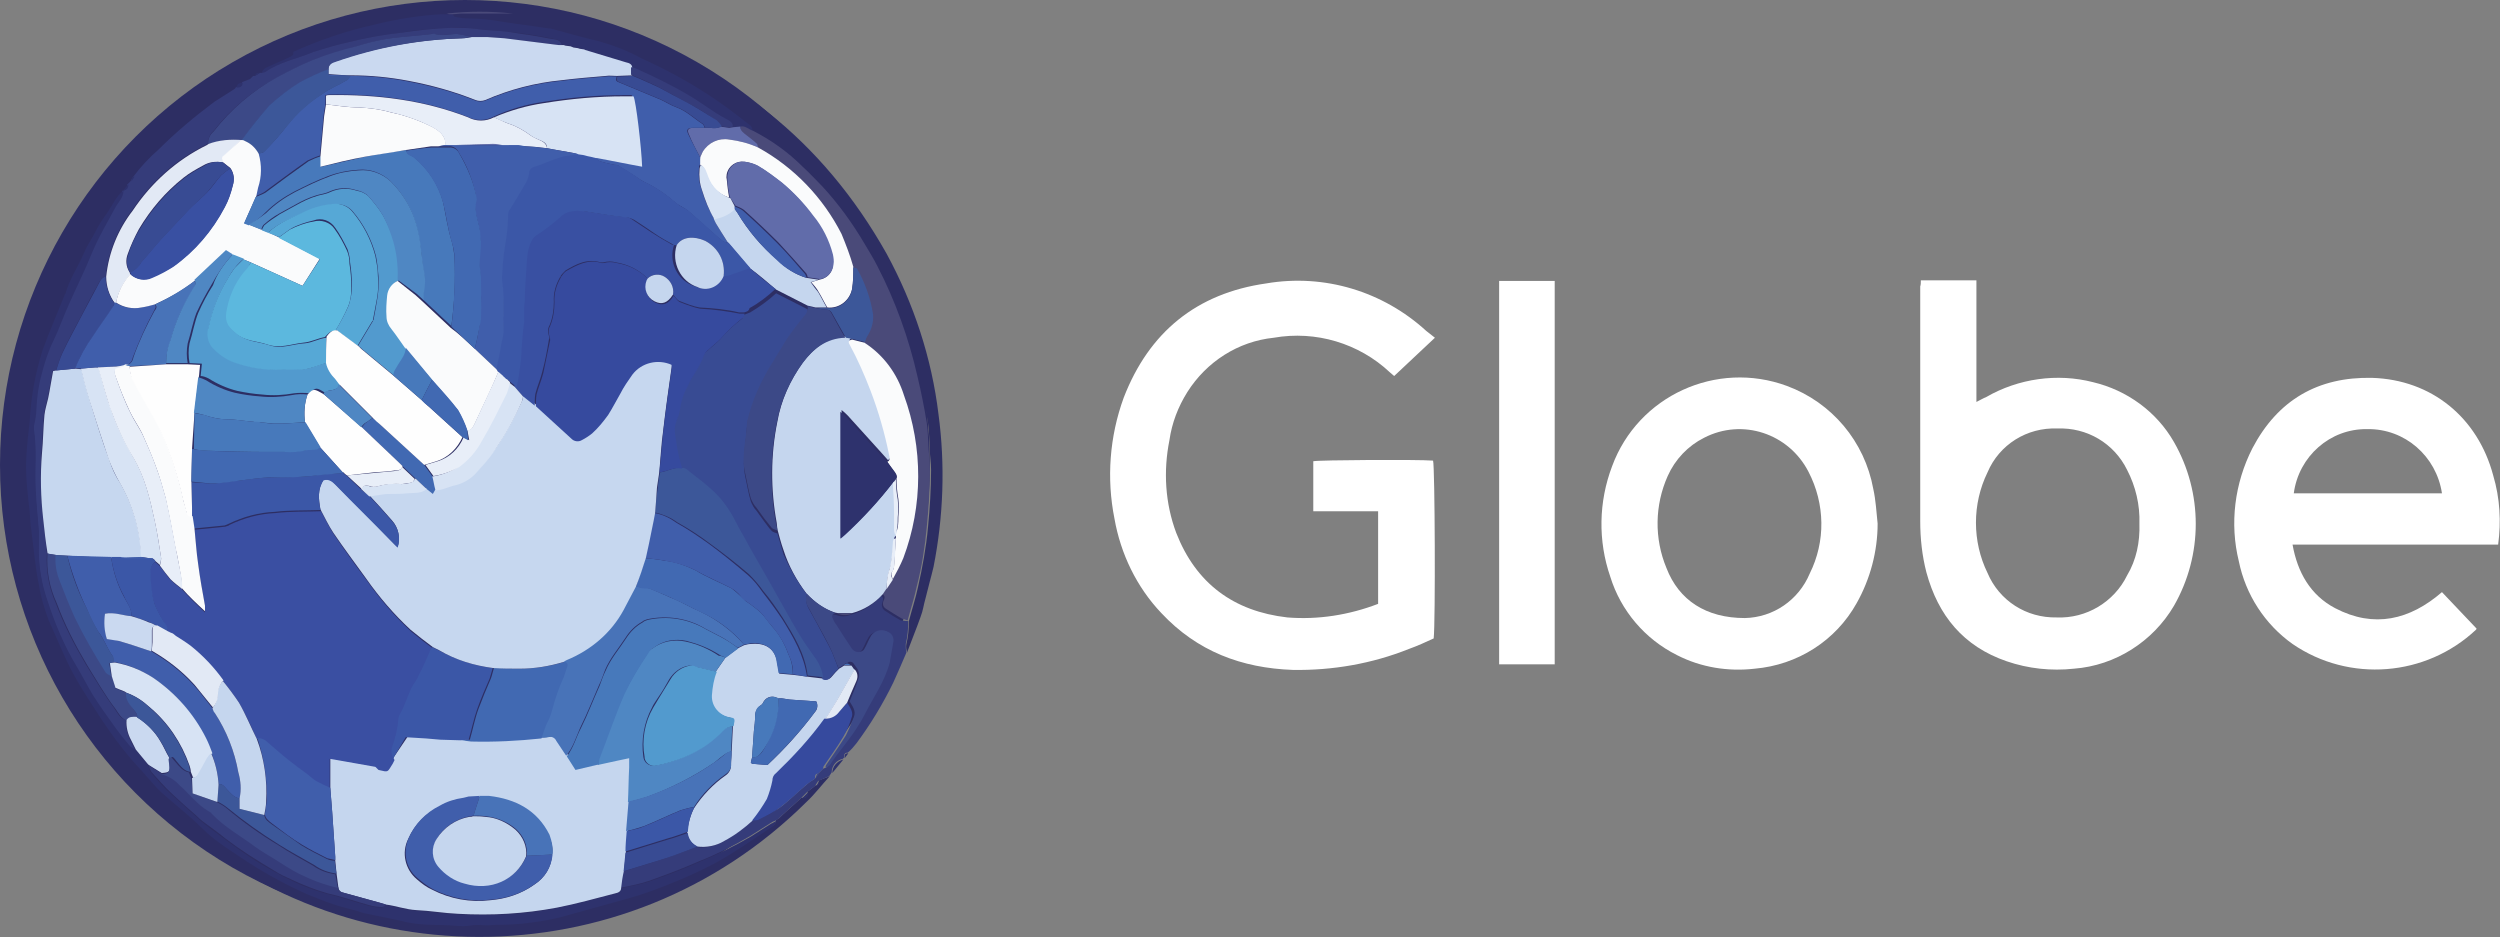 <?xml version="1.0" encoding="utf-8"?>
<!-- Generator: Adobe Illustrator 22.0.1, SVG Export Plug-In . SVG Version: 6.00 Build 0)  -->
<svg version="1.1" id="Layer_1" xmlns="http://www.w3.org/2000/svg" xmlns:xlink="http://www.w3.org/1999/xlink" x="0px" y="0px"
	 viewBox="0 0 404.9 151.8" style="enable-background:new 0 0 404.9 151.8;" xml:space="preserve">
<rect x="0" y="0" width="404.9" height="151.8" fill="#808080" stroke="none"/>
<style type="text/css">
	.st0{fill:#2D2E63;}
	.st1{fill:#FFFFFF;}
	.st2{fill:#353C7A;}
	.st3{fill:#2E326D;}
	.st4{fill:#4A4A79;}
	.st5{fill:#C5D6EE;}
	.st6{fill:#3C4987;}
	.st7{fill:#364A9E;}
	.st8{fill:#384B93;}
	.st9{fill:#CAD9F0;}
	.st10{fill:#616CAA;}
	.st11{fill:#C6D7EF;}
	.st12{fill:#E2E9F5;}
	.st13{fill:#FAFBFC;}
	.st14{fill:#3C5799;}
	.st15{fill:#E8EEF8;}
	.st16{fill:#3A4FA2;}
	.st17{fill:#4F87C3;}
	.st18{fill:#4873B8;}
	.st19{fill:#3B57A7;}
	.st20{fill:#4779BB;}
	.st21{fill:#4169B2;}
	.st22{fill:#405EAB;}
	.st23{fill:#529ACE;}
	.st24{fill:#D7E3F4;}
	.st25{fill:#3950A2;}
	.st26{fill:#5CB8DE;}
	.st27{fill:#56A8D6;}
	.st28{fill:#FEFEFE;}
</style>
<title>globe_1</title>
<circle class="st0" cx="75.3" cy="75.3" r="75.3"/>
<path class="st1" d="M232.4,54.7l-6.6,6.2l-0.7-0.6c-5-4.7-12-6.8-18.8-5.6c-5.8,0.6-10.9,3.9-14,8.8c-1.5,2.4-2.5,5-2.9,7.8
	c-1,5-0.7,10.2,1.1,15c3.2,8.2,9.3,12.7,18,13.7c5,0.4,10-0.4,14.7-2.2V82.8h-10.5v-8.1c0.9-0.2,16.9-0.3,19.4-0.1
	c0.3,0.9,0.4,26.2,0.1,28.8c-1.3,0.6-2.6,1.2-4,1.7c-6,2.4-12.4,3.5-18.8,3.4c-8.3-0.3-15.5-3-21.3-9.2c-4-4.2-6.6-9.6-7.6-15.3
	c-1.3-6.5-0.8-13.3,1.5-19.6c4.1-10.6,11.8-16.9,23.1-18.5c9.4-1.6,18.9,1.3,25.9,7.7C231.4,53.9,231.9,54.3,232.4,54.7z"/>
<path class="st1" d="M311.1,45.4h9v19.7c0.6-0.3,1.1-0.6,1.6-0.8c5.2-3,11.5-3.9,17.3-2.4c5.5,1.3,10.3,4.8,13.1,9.7
	c4.7,8.2,4.7,18.3,0,26.5c-3.4,5.8-9.5,9.7-16.2,10.2c-3.7,0.4-7.4,0-10.9-1.2c-7-2.4-11.1-7.4-13-14.4c-0.7-2.7-1-5.5-1-8.3
	c0-12.7,0-25.4,0-38C311.1,46.1,311.1,45.8,311.1,45.4z M346.5,84.8c0.1-3-0.6-6-2-8.7c-2.1-4.3-6.5-6.9-11.3-6.7
	c-4.9-0.2-9.4,2.6-11.3,7.1c-2.5,5.1-2.5,11.2,0,16.3c1.9,4.5,6.3,7.3,11.2,7.2c4.8,0.2,9.3-2.5,11.4-6.8
	C346,90.7,346.6,87.8,346.5,84.8z"/>
<path class="st1" d="M404.6,88.2h-33.3c0.8,4.5,2.9,8.2,6.9,10.3c6.3,3.3,12.1,1.9,17.3-2.6l5.6,5.9c0,0.1-0.1,0.2-0.1,0.2
	c-8.1,7.6-20.5,8.6-29.7,2.3c-4.5-3.2-7.6-8-8.7-13.4c-1.5-6.1-0.7-12.6,2.2-18.3c4.1-7.8,10.6-11.6,19.4-11.4
	c9.6,0.3,17.1,6.4,19.6,15.8C404.9,80.7,405.1,84.5,404.6,88.2z M371.5,79.9h24c-0.9-6-6-10.5-12.1-10.4
	C377.4,69.4,372.3,73.9,371.5,79.9z"/>
<path class="st1" d="M304.1,84.8c0,4.5-1.2,9-3.4,12.9c-3.4,6.1-9.6,10-16.5,10.6c-4.3,0.5-8.7-0.2-12.6-2.2
	c-5.2-2.6-9.1-7.2-10.8-12.7c-2-5.8-1.9-12.1,0.3-17.9c4.2-11.4,16.9-17.2,28.3-13c7.3,2.7,12.6,9,14,16.7
	C303.8,81,303.9,82.9,304.1,84.8z M282.6,100.1c4.6-0.1,8.7-2.9,10.5-7.2c2.6-5.2,2.5-11.3-0.2-16.5c-3.2-6.2-10.7-8.7-16.9-5.5
	c-2.6,1.3-4.7,3.5-5.9,6.2c-2.1,4.7-2.2,10.1-0.2,14.9C271.9,97.2,276.3,100.1,282.6,100.1L282.6,100.1z"/>
<path class="st1" d="M251.8,107.6h-9V45.5c3,0,5.9,0,9,0V107.6z"/>
<path class="st0" d="M134.4,125.7c-1.3,1.4-2.4,2.9-3.8,4.2c-29.4,29.2-76.8,29.1-106.1-0.2c-2.3-2.3-4.5-4.8-6.5-7.4
	c-7.4-9.6-12.3-20.8-14.2-32.8C0.1,65.5,6.5,44.3,22.7,26.1c6.7-7.4,14.9-13.4,24-17.4c0.2-0.1,0.5-0.2,0.7-0.3
	c0.1,0.6-0.3,0.7-0.7,0.9c-1,0.5-2.1,0.9-3.1,1.4c-0.5,0.3-1.1,0.5-1.3,1.1h-0.3c-0.4,0-0.7,0-0.8,0.5h-0.3l-0.5,0.5l-1.3,0.5
	c-0.5,0.1-1,0.1-1,0.8c-0.1,0.1-0.1,0.2-0.2,0.3c-1.1,0.7-2.2,1.4-3.3,2.1c-3.2,2.3-6.2,4.9-9,7.7c-1.5,1.3-2.9,2.8-4,4.4
	c-0.5,0-0.5,0.4-0.5,0.8l0,0l-0.5,0.5l0,0l-0.8,1l0,0c-1.2,0.9-1.7,2.3-2.7,3.4c-0.8,1.1-1.5,2.3-2.1,3.5c-0.6,1-1.1,2-1.6,3
	c-0.9,2.2-2.2,4.2-2.9,6.5c0,0,0,0.1-0.1,0.1c-1.2,3-2.5,6-3.6,9c-1.2,3.8-1.9,7.8-2.1,11.8c-0.1,1.7-0.4,3.4-0.5,5.1
	c-0.1,1.4-0.1,2.8,0,4.2c0.1,1.7,0.3,3.4,0.5,5.1c0.1,1.1,0.1,2.2,0.3,3.3c0.4,2.9,0.6,5.7,1.2,8.6c0.3,2,0.9,3.9,1.6,5.8
	c1.3,2.8,2.4,5.8,3.9,8.5s3.1,5.1,4.7,7.6c2,3,4.2,5.9,6.7,8.5c0.1,0.2,0.3,0.3,0.4,0.5c0.8,0.9,1.6,1.9,2.5,2.7
	c2.2,2,4.5,3.9,6.7,5.9s4.9,3.6,7.3,5.4c3.1,2.1,6.4,3.8,9.8,5.3c1.5,0.7,3,1.2,4.5,1.7c0.9,0.3,1.9,0.6,2.9,0.8
	c0.6,0.2,1.1,0.4,1.7,0.5c1.9,0.4,3.9,0.8,5.8,1.2c1.9,0.4,3.8,0.6,5.7,0.7c1.4,0,2.8,0.2,4.3,0.2c0.5,0,0.9,0,1.4-0.1
	c0.5-0.1,1.1-0.1,1.6-0.1c0.7,0.1,1.5,0.1,2.2,0c2.1,0,4.1-0.2,6.2-0.4c1.6-0.2,3.2-0.5,4.8-0.9c3.6-1,7.2-2,10.8-3
	c2-0.6,4.1-1.3,6.1-2.1c2.8-1.1,5.5-2.3,8.2-3.7c2.9-1.6,5.6-3.4,8.3-5.3c0.5-0.3,1.3-0.5,1.4-1.4l0.5-0.3l0.5-0.5l3.1-2.8
	c0.7,0.1,1.1-0.3,1-1l1.3-1c0.5,0,0.5-0.4,0.5-0.8L134.4,125.7z"/>
<path class="st0" d="M88,2.7c3.2,0.3,6.3,1,9.4,1.9c20.4,5.8,35.8,18,46.2,36.5c4.4,8.1,7.3,16.9,8.4,26c1.1,8.2,0.8,16.6-0.8,24.7
	c-0.4,1.7-0.9,3.4-1.3,5.1c-0.3,1-0.4,2-0.8,3c-0.7,2-1.5,3.9-2.2,5.8c-0.1-0.5-0.2-0.9-0.1-1.4c0.3-1.2,0.4-2.4,0.4-3.7
	c0.5-1.9,1.1-3.7,1.5-5.6c0.7-3.1,1.3-6.3,1.6-9.6c0.3-3.1,0.5-6.2,0.5-9.3c0-1.1-0.2-2.2-0.2-3.3c-0.1-1.4-0.1-2.9-0.3-4.3
	c-0.4-2.5-0.9-5-1.5-7.5c-1.4-6.2-3.6-12.2-6.5-17.9c-0.6-1.2-1.3-2.3-2-3.5c-2-3.4-4.3-6.6-7-9.5C132.1,29,131,28,130,27
	c-2.3-2.3-5-4.3-8-5.8c-0.2-0.4-0.2-0.9-0.5-1.1c-1.8-1.4-3.6-2.8-5.5-4.1c-3.8-2.6-7.8-4.9-12-6.7c-2.2-1.1-4.5-2.1-6.9-2.8
	c-2.7-0.6-5.4-1.4-8-2.1c-0.1,0-0.2,0-0.3,0c-2.5-0.3-5.1-0.7-7.6-1.1C79.6,3.1,77.9,3,76.1,3c-0.8,0-1.7-0.1-2.5-0.3
	c-0.1,0-0.2-0.2-0.3-0.4c0.5,0,1-0.1,1.5-0.1h8.4L88,2.7z"/>
<path class="st2" d="M147.1,100.6c0,1.2-0.1,2.5-0.4,3.7c0,0.5,0,0.9,0.1,1.4c-0.7,1.6-1.4,3.3-2.1,4.8c-1.7,3.5-3.7,6.8-6,9.9
	c-0.4,0.5-0.9,1.1-1.4,1.5c-0.6,0-0.6,0.4-0.6,0.8l-0.2,0.2c-1,0.2-1.8,1.1-1.8,2.2l-0.4,0.6l-1.8,0.8l-0.5,0.8l-1.3,1l-1,1
	l-3.1,2.8l-0.5,0.5l-0.5,0.3c-0.3,0.1-0.5,0.2-0.8,0.4c-1.1,0.7-2.2,1.4-3.3,2.1c-2.7,1.6-5.5,3-8.3,4.1c-2.7,1.2-5.4,2.2-8.2,3.2
	c-1.5,0.5-3.1,0.8-4.6,1.1c0.1-0.9,0.2-1.7,0.3-2.6c2.1-0.6,4.2-1.3,6.2-1.9s3.9-1.4,5.8-2.1c1.5,0.2,3.1-0.1,4.4-0.9
	c1.7-0.9,3.3-2.1,4.7-3.4c0.3,0,0.7,0,1-0.1c1.2-0.6,2.4-1.2,3.5-2c1.5-1.1,2.8-2.5,4.3-3.7c0.4-0.4,0.9-0.7,1.4-1l0.5-0.8l0.8-0.8
	c0.3-0.1,0.6-0.2,0.7-0.4c1.6-2.3,3.5-4.3,4.8-6.7c0.3-0.5,0.5-0.9,0.8-1.4c1.5-2.8,3.3-5.4,4.1-8.5c0.3-1.1,0.5-2.3,0.6-3.4
	c0.1-0.7-0.3-1.4-1-1.6c-1-0.5-2.2-0.1-2.7,0.8c0,0,0,0.1-0.1,0.2c-0.3,0.5-0.5,1.1-0.8,1.6c-0.3,0.6-1,0.9-1.6,0.6
	c-0.2-0.1-0.4-0.2-0.5-0.4c-0.1-0.1-0.2-0.2-0.2-0.3c-0.8-1.2-1.6-2.5-2.4-3.7c-0.2-0.4-0.4-0.7-0.6-1.1c-0.2-0.4,0.1-0.6,0.5-0.7
	l0.5,0.1c0.7,0.3,1.6,0.3,2.3,0c1.9-0.5,3.7-1.6,5-3.1c0.5,0.3,0.3,0.7,0.2,1.1c-0.2,0.5,0,1,0.4,1.3c0.9,0.6,1.7,1.1,2.6,1.6
	C146.5,100.5,146.8,100.6,147.1,100.6z"/>
<path class="st3" d="M73.3,2.3c0.1,0.1,0.2,0.3,0.3,0.4c0.8,0.2,1.7,0.3,2.5,0.3c1.7,0,3.4,0.2,5.1,0.5c2.5,0.4,5.1,0.7,7.6,1.1
	c0.1,0,0.2,0,0.3,0c2.7,0.7,5.3,1.5,8,2.1c2.4,0.7,4.7,1.6,6.9,2.8c4.2,1.9,8.2,4.1,12,6.7c1.9,1.3,3.7,2.7,5.5,4.1
	c0.3,0.2,0.3,0.7,0.5,1.1c-0.7-0.2-1.3-0.9-2.1-0.7h-1.2c0-0.6-0.4-0.9-0.9-1.1c-2.1-1.1-4-2.6-6-3.8c-2.7-1.6-5.6-3.1-8.5-4.3
	c-0.3-0.1-0.6-0.1-0.8-0.2c-0.1-0.6-0.6-0.8-1-0.9l-6.6-2L94.6,8l-0.8-0.2l-0.3-0.1l-0.7-0.1l-0.5-0.2l-0.8-0.1l-0.3-0.1
	c0,0-0.1,0-0.2,0c0,0,0,0,0,0c-0.2-0.9-1.1-0.8-1.7-1c-1.6-0.3-3.2-0.6-4.8-0.8C83.3,5.3,82,5.1,80.8,5s-2.3-0.1-3.5-0.3
	c-1.4-0.2-2.8-0.3-4.2-0.2c-2.7,0.1-5.4,0.3-8.1,0.8c-2.8,0.3-5.6,0.8-8.4,1.5c-2,0.4-3.9,1-5.8,1.6c-2.6,1.1-5.5,1.6-7.9,3.3
	c-0.2,0.1-0.3,0.1-0.5,0.1c0.2-0.7,0.8-0.9,1.3-1.1c1-0.5,2.1-0.9,3.1-1.4c0.4-0.2,0.8-0.3,0.7-0.9C51.7,6.5,56.1,5,60.6,4
	c3.6-0.9,7.3-1.5,11-1.7h1.2L73.3,2.3z"/>
<path class="st4" d="M73.3,2.3h-0.6l-0.4-0.1c3.6-0.4,7.2-0.4,10.8,0h-8.3C74.3,2.2,73.8,2.3,73.3,2.3z"/>
<path class="st3" d="M134.8,125.2c0-1,0.7-1.9,1.8-2.2L134.8,125.2z"/>
<path class="st4" d="M88,2.7l-4.8-0.5L88,2.7z"/>
<path class="st0" d="M72.4,2.2l0.4,0.1h-1.2L72.4,2.2z"/>
<path class="st3" d="M136.8,122.8c0-0.4-0.1-0.8,0.6-0.8L136.8,122.8z"/>
<path class="st2" d="M42.4,11.8c0.2,0,0.3-0.1,0.5-0.1c2.4-1.7,5.3-2.2,7.9-3.3c1.9-0.6,3.9-1.2,5.8-1.6c2.8-0.7,5.6-1.2,8.4-1.5
	c2.7-0.4,5.4-0.7,8.1-0.8c1.4,0,2.8,0,4.2,0.2c1.2,0.2,2.3,0.2,3.5,0.3s2.5,0.3,3.7,0.5c1.6,0.2,3.2,0.5,4.8,0.8
	c0.6,0.1,1.5,0.1,1.7,1c-0.2,0-0.4,0-0.6,0l-8.8-1.1L78.9,6h-2.5c-0.8-0.2-1.6-0.4-2.5-0.5c-1.2,0-2.4,0.4-3.6,0c-0.1,0-0.3,0-0.4,0
	l-1.6,0.2c-1.9,0.2-3.8,0.3-5.6,0.6c-1.6,0.3-3.3,0.7-4.9,1.2c-2.3,0.7-4.7,1.4-7,2.2c-2,0.8-3.9,1.8-5.8,2.8
	c-4,2.1-7.6,5.1-10.4,8.7c-0.6,0.5-0.9,1.2-0.9,2l0,0l-0.3,0.2c-4.9,2.4-9,6.1-12,10.6c-2.4,3.1-3.9,6.9-4.3,10.8
	c-0.8,0.2-1.1,1-1.4,1.6c-0.9,1.5-1.6,3-2.4,4.5c-1.1,2-2.2,4.1-3.2,6.2c-0.4,0.9-0.7,1.9-1,2.8l-0.6,0.2c-0.3,1.5-0.5,3-0.8,4.4
	c-0.2,0.9-0.5,1.8-0.6,2.7c-0.2,2-0.2,4.1-0.4,6.2C6.5,77,6.6,80.6,7,84.1c0.2,1.8,0.4,3.7,0.6,5.5c-0.2,2.7,0.3,5.5,1.4,8
	c1.3,3.5,3,6.8,4.9,10c1.5,2.4,2.9,4.8,4.6,7.1c0.5,0.7,0.9,1.7,1.9,1.9c-0.1,1.1,0.2,2.3,0.7,3.3l0.8,1.6c-0.3-0.1-0.6-0.3-0.9-0.5
	c-0.8-0.9-1.5-1.9-2.3-2.9c-1.3-1.8-2.6-3.6-3.8-5.5c-0.9-1.5-1.7-3.1-2.6-4.6c-2-3.4-3.5-7-4.7-10.7c-1-2.9-1.4-5.9-1.4-8.9
	c0-0.8,0-1.7,0-2.5c-0.1-2.1-0.4-4.3-0.5-6.4c-0.2-3.3,0.3-6.7-0.3-10c0-0.2,0-0.3,0-0.5c0.2-0.9,0.3-1.9,0.3-2.8
	c0.1-1.8,0.4-3.7,0.8-5.4c0.5-2,1.1-3.9,2-5.7c1-1.9,1.6-4,2.5-5.9c1.2-2.7,2.5-5.3,3.6-8s2.7-5.2,4-7.8c0.4-0.8,1.2-1.5,1.2-2.5
	l0,0c0.6,0,0.8-0.5,0.8-1l0,0l0.5-0.5l0,0l0.5-0.8c1.2-1.6,2.6-3.1,4.1-4.4c2.8-2.8,5.8-5.3,9-7.7c1.1-0.7,2.2-1.4,3.3-2.1
	c0.1-0.1,0.2-0.2,0.2-0.3c0.5,0,1-0.1,1-0.8l1.3-0.5l0.5-0.5h0.3l0.8-0.5L42.4,11.8z"/>
<path class="st3" d="M20,30.9c0,1-0.7,1.7-1.2,2.5c-1.4,2.6-2.9,5.1-4,7.8s-2.4,5.3-3.6,8c-0.9,2-1.6,4-2.5,5.9
	c-0.9,1.8-1.5,3.7-2,5.7c-0.5,1.8-0.7,3.6-0.8,5.4c0,0.9-0.2,1.9-0.4,2.8c0,0.2,0,0.3,0,0.5c0.5,3.3,0.1,6.7,0.3,10
	c0.1,2.1,0.3,4.3,0.5,6.4c0,0.8,0,1.7,0,2.5c-0.1,3,0.4,6.1,1.4,8.9c1.2,3.7,2.7,7.3,4.7,10.6c0.9,1.5,1.7,3.1,2.6,4.6
	c1.2,1.9,2.5,3.7,3.8,5.5c0.7,1,1.5,1.9,2.3,2.9c0.3,0.2,0.6,0.4,0.9,0.5l1.8,2.3l0.2,0.2l0,0c0.1,0.4,0.2,0.9,0.5,1.3
	c1,1.2,2.1,2.4,3.3,3.5s2.6,2.3,3.9,3.5c0.3,0.3,0.7,0.6,1,0.9c1.2,1,2.5,1.9,3.7,2.8c2.5,1.9,5.1,3.7,7.9,5.2
	c0.9,0.5,1.8,1,2.7,1.4c1.9,1,3.9,1.7,6,2.3c2.3,0.5,4.4,1.3,6.7,1.9c0.7,0.2,1.4,0.3,2.1,0.3c0.2,0,0.4-0.3,0.6-0.4
	c1.7,0.2,3.2,0.8,4.9,0.9c2.3,0.1,4.5,0.5,6.8,0.6c5.4,0.3,10.7,0,16-1c3.2-0.7,6.3-1.5,9.4-2.3c0.5-0.1,1-0.3,1-0.9
	c1.5-0.4,3.1-0.6,4.6-1.1c2.8-1,5.5-2,8.2-3.2c2.9-1.2,5.7-2.6,8.3-4.1c1.1-0.7,2.2-1.4,3.3-2.1c0.3-0.1,0.5-0.3,0.8-0.4
	c-0.1,0.8-0.9,1-1.4,1.4c-2.7,1.8-5.4,3.7-8.3,5.3c-2.6,1.4-5.3,2.6-8.1,3.7c-2,0.8-4,1.5-6.1,2.1c-3.6,1-7.2,2-10.8,3
	c-1.6,0.4-3.2,0.7-4.8,0.9c-2,0.3-4.1,0.4-6.2,0.4c-0.7,0.1-1.5,0.1-2.2,0c-0.5,0-1.1,0-1.6,0.1c-0.5,0.1-0.9,0.1-1.4,0.1
	c-1.4-0.1-2.8-0.2-4.3-0.2c-1.9,0-3.9-0.2-5.7-0.7c-1.9-0.4-3.9-0.8-5.8-1.2c-0.6-0.1-1.1-0.4-1.7-0.5c-1-0.3-2-0.5-2.9-0.8
	c-1.5-0.5-3-1.1-4.5-1.7c-3.4-1.5-6.7-3.3-9.8-5.3c-2.5-1.7-5.1-3.2-7.3-5.4s-4.5-3.9-6.7-5.9c-0.9-0.8-1.6-1.8-2.5-2.7
	c-0.1-0.2-0.3-0.3-0.4-0.5c-2.5-2.6-4.7-5.5-6.7-8.5c-1.6-2.5-3.3-5-4.7-7.6s-2.6-5.7-3.9-8.5c-0.7-1.9-1.3-3.8-1.6-5.8
	c-0.6-2.8-0.8-5.7-1.2-8.6c-0.2-1.1-0.2-2.2-0.3-3.3c-0.2-1.7-0.4-3.4-0.5-5.1c-0.1-1.4-0.1-2.8,0-4.2c0.1-1.7,0.3-3.4,0.5-5.1
	c0.2-4,0.9-7.9,2.1-11.7c1.1-3,2.4-6,3.6-9c0,0,0-0.1,0.1-0.1c0.6-2.3,2-4.3,2.9-6.4c0.4-1,1-2,1.6-3c0.6-1.2,1.3-2.4,2.1-3.5
	C18.3,33.2,18.8,31.7,20,30.9z"/>
<path class="st3" d="M39.3,13.4c0,0.7-0.5,0.8-1,0.8C38.4,13.5,38.9,13.4,39.3,13.4z"/>
<path class="st3" d="M129.9,129.3l1-1C131,129,130.6,129.3,129.9,129.3z"/>
<path class="st3" d="M20.8,29.8c0,0.5-0.1,1-0.8,1L20.8,29.8z"/>
<path class="st3" d="M21.8,28.6l-0.5,0.8C21.3,29,21.3,28.6,21.8,28.6z"/>
<path class="st3" d="M42.1,11.8l-0.8,0.5C41.4,11.8,41.8,11.8,42.1,11.8z"/>
<path class="st3" d="M132.2,127.3l0.5-0.8C132.7,126.9,132.7,127.2,132.2,127.3z"/>
<path class="st3" d="M41.1,12.3l-0.5,0.5L41.1,12.3z"/>
<path class="st3" d="M126.3,132.6l0.5-0.5L126.3,132.6z"/>
<path class="st3" d="M21.3,29.3l-0.5,0.5L21.3,29.3z"/>
<path class="st4" d="M119.9,20.5c0.8-0.2,1.4,0.5,2.1,0.7c2.9,1.5,5.6,3.4,8,5.8c1.1,1,2.1,2.1,3.1,3.1c2.7,2.9,5,6.1,7,9.5
	c0.7,1.2,1.4,2.3,2,3.5c2.9,5.6,5.1,11.7,6.5,17.9c0.6,2.5,1.1,5,1.5,7.5c0.2,1.4,0.2,2.8,0.3,4.3c0.1,1.1,0.2,2.2,0.2,3.3
	c0,3.1-0.2,6.2-0.5,9.3c-0.3,3.2-0.8,6.4-1.6,9.5c-0.4,1.9-1,3.7-1.5,5.6c-0.3-0.1-0.6-0.2-0.9-0.3c-0.9-0.5-1.8-1.1-2.6-1.6
	c-0.5-0.3-0.6-0.8-0.4-1.3c0.2-0.4,0.3-0.8-0.2-1.1l0.6-0.9l1-1.5c0.6-1.1,1.2-2.3,1.7-3.4c3.2-8.5,3.2-17.9,0.1-26.4
	c-1.1-3.5-3.3-6.5-6.4-8.5c0.1-0.4,0.2-0.7,0.4-1c0.6-1,0.9-2.3,0.9-3.5c-0.4-2.6-1.3-5.1-2.6-7.4c-0.1-0.1-0.4-0.1-0.6-0.2
	c-0.5-1.8-1.1-3.6-1.9-5.3c-2.9-6-7.6-10.9-13.5-14.1c-0.1-0.2-0.1-0.5-0.2-0.6c-0.6-0.5-1.1-1-1.7-1.4S120,21.2,119.9,20.5z"/>
<path class="st5" d="M100.6,143.8c0,0.6-0.5,0.8-1,0.9c-3.1,0.8-6.3,1.7-9.4,2.3c-5.3,1-10.6,1.3-16,1c-2.3-0.1-4.5-0.5-6.8-0.6
	c-1.7-0.1-3.3-0.7-4.9-0.9l-1-0.3l-5.8-1.6c-0.5-0.1-0.8-0.3-0.9-0.9l-0.3-2.3l-0.2-2c0-0.2,0-0.4,0-0.6l-0.5-7.3
	c-0.1-1.3-0.2-2.5-0.3-3.8v-4.9l1.2,0.2l6.2,1.1l0.3,0.1c1.8,0.3,1.5,0.3,2.3-1c0.1-0.2,0.2-0.4,0.3-0.6l2.3-3.4l3.3,0.2l2.3,0.2
	l3.3,0.1c0.4,0.1,0.9,0.1,1.3,0.2c3.8,0.1,7.6-0.1,11.4-0.5c0.5,0,0.9,0,1.4-0.1c0.5-0.2,1.1,0.1,1.3,0.6c0.5,0.8,1.1,1.6,1.6,2.4
	l1.3,2.1l3.8-0.9l3.2-0.7l1.9-0.4c0,0.6,0,1.1,0,1.5c0,1.9-0.1,3.8-0.2,5.6l-0.3,4.8c-0.1,1.2-0.2,2.4-0.3,3.5c-0.1,1-0.2,2-0.3,3
	C100.8,142.1,100.7,142.9,100.6,143.8z M79.1,129.1h-0.5h-1l-1.8,0.1l-0.8,0.2c-1.4,0.1-2.7,0.6-3.9,1.3c-2.2,1.1-4,2.9-5,5.2
	c-1.1,2.2-0.5,4.9,1.4,6.5c0.8,0.7,1.6,1.3,2.5,1.7c2.9,1.5,6.2,2.1,9.4,1.7c2.5-0.2,5-1,7.1-2.5c1.7-1.1,2.8-2.8,2.9-4.8
	c0.2-1,0-2.1-0.5-3C86.9,131.4,83.4,129.6,79.1,129.1z"/>
<path class="st5" d="M143.6,95.3l-0.6,0.9c-1.3,1.5-3.1,2.6-5,3.1h-2.3l-0.5-0.1c-1.8-0.6-3.3-1.7-4.6-3.1c-1.6-2.1-2.9-4.5-3.7-7
	c-0.4-1.1-0.7-2.3-1-3.4c0-0.3-0.1-0.7-0.1-1c-1-5.4-1-11,0.1-16.4c0.6-3.5,2.1-6.8,4.2-9.7c1.8-2.3,3.9-4,6.9-4.1l1.1,0.2
	c-0.5,0.1-0.6,0.3-0.4,0.8c1.3,2.4,2.5,4.9,3.4,7.5c1.3,3.4,2.3,6.9,3,10.4c0.1,0.4,0.2,0.9-0.3,1.1l-0.8-0.9
	c-1.9-2.1-3.8-4.2-5.7-6.3c-0.3-0.3-0.6-0.6-1-0.9v20.5c0,0,0.1,0,0.1,0l0.7-0.6c2.8-2.6,5.4-5.4,7.7-8.4c0.1,1.6,0.2,3.2,0.3,4.8
	c0,0.9,0,1.8,0,2.6c0,0.3,0.1,0.6,0.2,0.9v0.5c-0.4,0.1-0.5,0.4-0.5,0.7c-0.1,1.4-0.3,2.8-0.5,4.1C143.8,93.1,143.6,94.2,143.6,95.3
	z"/>
<path class="st5" d="M122,132.8c-1.4,1.3-3,2.5-4.7,3.4c-1.3,0.8-2.9,1.1-4.4,0.9c-0.9-0.4-1.5-1.3-1.6-2.2c0.1-1.4,0.5-2.8,1.1-4
	c1.4-2.1,3.1-3.9,5.1-5.3c0.6-0.4,0.9-1,0.9-1.7c0-0.7,0.1-1.4,0.1-2.1c0.1-1.4,0.1-2.7,0.2-4.1c0.3-1.2,0.3-1.3-0.6-1.5
	c-1.8-0.3-3.1-1.8-3-3.6c0-1.3,0.3-2.6,0.8-3.8l1.6-2.3l2-1.5l1-0.5c0.4-0.1,0.7-0.2,1.1-0.2c1.8-0.2,3.9,0.3,4.3,3.1
	c0.1,0.5,0.2,1.1,0.3,1.7l2.3,0.2l2.3,0.3l2.5,0.3c0.5,0.3,1.1,0.1,1.4-0.3c0,0,0,0,0,0c0.4-0.5,0.8-0.9,1.2-1.3l0.5-0.3l0.3-0.2
	c0.1,0,0.2,0,0.2,0h1l0.5,0.7c-1,1.7-1.9,3.4-2.9,5.1c-0.6,1-1.2,1.9-1.8,2.9c-2.4,3.1-5,6.1-7.8,8.8c-0.3,0.3-0.5,0.8-0.6,1.2
	c-0.1,1-0.4,2-0.9,3C123.7,130.6,122.9,131.7,122,132.8z M126.6,113.1H126c-0.8-0.5-1.8-0.3-2.3,0.5c-0.1,0.1-0.1,0.2-0.1,0.2
	c-0.1,0.2-0.3,0.4-0.5,0.5c-0.5,0.4-0.8,1-0.8,1.6c0,0.8-0.1,1.7-0.2,2.5c-0.1,1.4-0.2,2.8-0.3,4.3l-0.2,0.8l0.2,0.2l2.5,0.2
	c2.8-2.6,5.4-5.5,7.7-8.6c0.4-0.4,0.5-1.1,0.2-1.7l-4.3-0.3L126.6,113.1z"/>
<path class="st6" d="M136.3,107.9l-0.5,0.3c-0.5-1.2-0.9-2.4-1.5-3.6c-1-2-2.2-4-3.3-6.1c-0.5-0.7-0.6-1.5-0.3-2.3
	c1.3,1.4,2.8,2.4,4.6,3.1c-0.4,0.1-0.6,0.3-0.5,0.7c0.2,0.4,0.3,0.8,0.6,1.1c0.8,1.3,1.6,2.5,2.4,3.7c0.1,0.1,0.1,0.2,0.2,0.3
	c0.4,0.5,1.1,0.7,1.7,0.3c0.2-0.1,0.3-0.3,0.4-0.5c0.3-0.5,0.5-1.1,0.8-1.6c0.4-1,1.6-1.5,2.6-1.1c0.1,0,0.1,0,0.2,0.1
	c0.7,0.2,1.1,0.9,1,1.6c-0.2,1.2-0.4,2.3-0.6,3.4c-0.8,3.1-2.7,5.7-4.1,8.5c-0.3,0.5-0.5,1-0.8,1.4c-1.4,2.4-3.3,4.4-4.8,6.7
	c-0.1,0.2-0.5,0.3-0.7,0.4c0-0.1,0-0.2,0.1-0.4c1.1-1.6,2.2-3.2,3.2-4.8c0.5-1,0.9-2,1.3-3c0.4-1-0.3-1.8-0.7-2.5
	c0.5-1.2,1-2.4,1.4-3.6c0.3-0.6,0.1-1.4-0.3-1.9l-0.5-0.7c-0.3-0.3-0.7-0.3-1,0c0,0,0,0,0,0c-0.1,0-0.2,0-0.2,0L136.3,107.9z"/>
<path class="st7" d="M137.2,113.8c0.5,0.8,1.1,1.6,0.7,2.5c-0.3,1-0.7,2-1.3,3c-1,1.7-2.1,3.2-3.2,4.8c0,0.1-0.1,0.2-0.1,0.4
	l-0.8,0.8c-0.5,0-0.5,0.4-0.5,0.8c-0.5,0.3-1,0.7-1.4,1c-1.4,1.2-2.8,2.6-4.3,3.7c-1.1,0.8-2.3,1.4-3.5,2c-0.3,0.1-0.7,0.1-1,0.1
	c0.9-1.1,1.7-2.3,2.4-3.5c0.4-1,0.7-2,0.9-3c0-0.5,0.2-0.9,0.6-1.2c2.8-2.7,5.5-5.6,7.8-8.8c0.9,0,1.7-0.4,2.2-1.1
	C136.4,114.8,136.8,114.3,137.2,113.8z"/>
<path class="st8" d="M111.4,134.9c0.1,1,0.7,1.8,1.6,2.2c-1.9,0.7-3.8,1.5-5.8,2.1s-4.2,1.3-6.2,1.9c0.1-1,0.2-2,0.3-3
	c2.3-0.7,4.5-1.4,6.8-2.1C109.2,135.7,110.3,135.3,111.4,134.9z"/>
<path class="st4" d="M135.7,99.4h2.3C137.3,99.7,136.4,99.7,135.7,99.4z"/>
<path class="st6" d="M132.2,126c0-0.4,0-0.7,0.5-0.8L132.2,126z"/>
<path class="st9" d="M81.7,6.2l8.8,1.1c0.2,0,0.4,0,0.6,0c0,0,0.1,0,0.2,0c0,0,0,0,0,0l0.3,0.1l0.8,0.1l0.5,0.2l0.7,0.1l0.3,0.1
	L94.6,8l0.2,0.1l6.6,2c0.5,0.1,1,0.3,1,0.9c0,0.4,0,0.8,0,1.2l-2.5,0.1c-0.6,0-1.2-0.1-1.8,0c-2.4,0.2-4.8,0.4-7.2,0.7
	c-4.2,0.4-8.4,1.5-12.3,3.2c-0.5,0.2-1.1,0.2-1.6,0c-3.5-1.4-7.1-2.4-10.8-3.1c-3.1-0.6-6.3-0.9-9.4-0.9h-0.7l-2.9-0.2l0-0.8
	c0-0.8,0.5-1.1,1.2-1.3C61,7.6,67.9,6.4,74.9,6.2c0.5,0,1-0.1,1.5-0.2h2.5L81.7,6.2z"/>
<path class="st10" d="M119.9,20.5c0,0.7,0.5,1,1,1.4s1.2,0.9,1.7,1.4c0.1,0.1,0.1,0.4,0.2,0.6c-1.5-0.7-3.1-1.1-4.7-1.3
	c-1.7-0.3-3.4,0.5-4.3,2l-0.4,0.9c-0.6-1.2-1.3-2.4-1.8-3.7c-0.4-0.8-0.1-1.1,0.8-1.1c0.6,0,1.2,0,1.8,0c0.8-0.1,1.7,0.3,2.5-0.2
	c0.4,0.1,0.9,0.1,1.4,0.2c0.2,0,0.5-0.1,0.7-0.1L119.9,20.5z"/>
<path class="st2" d="M118.7,20.5c-0.2,0.1-0.4,0.1-0.7,0.1c-0.5,0-0.9-0.1-1.4-0.2c-0.2-0.4-0.5-0.7-0.8-1c-0.9-0.7-1.9-1.3-2.9-1.9
	c-1.8-1-3.7-2-5.5-3c-0.7-0.4-1.3-0.7-2-1s-1.3-0.6-2-0.9c-0.4-0.2-0.8-0.3-1.2-0.5c0-0.4,0-0.8,0-1.2c0.3,0,0.6,0.1,0.8,0.2
	c2.9,1.3,5.8,2.7,8.5,4.3c2.1,1.2,3.9,2.7,6,3.8C118.3,19.6,118.7,19.9,118.7,20.5z"/>
<path class="st2" d="M92.8,7.7l-0.5-0.2L92.8,7.7z"/>
<path class="st2" d="M94.8,8.1L94.6,8L94.8,8.1z"/>
<path class="st2" d="M93.8,7.9l-0.3-0.1L93.8,7.9z"/>
<path class="st2" d="M91.6,7.4l-0.3-0.1L91.6,7.4z"/>
<path class="st11" d="M7.7,89.6C7.4,87.8,7.2,86,7,84.1C6.6,80.6,6.5,77,6.8,73.4c0.2-2.1,0.2-4.1,0.4-6.2c0.1-0.9,0.4-1.8,0.6-2.7
	c0.3-1.4,0.5-2.9,0.8-4.4L9.1,60l3.1-0.3l1,0.1c0.4,1.6,0.8,3.3,1.3,4.9c1,3.3,2,6.6,3.2,9.8c0.4,1.3,1,2.6,1.8,3.8
	c2.1,3.6,3.3,7.8,3.4,12l-3.3,0.1h-0.8c-0.1,0-0.2,0-0.2,0H18L10.9,90l-1.8-0.1l0,0l-1.3-0.2L7.7,89.6z"/>
<path class="st6" d="M76.4,6c-0.5,0-1,0.2-1.5,0.2C67.9,6.4,61,7.7,54.4,10c-0.7,0.2-1.2,0.5-1.2,1.3c-1.6,0.6-3.1,1.3-4.6,2.1
	c-1.8,1.1-3.5,2.3-5,3.8c-1.6,1.7-3,3.6-4.4,5.5c-1-0.1-1.9-0.1-2.9,0c-0.9,0.2-1.7,0.4-2.6,0.6c0-0.8,0.3-1.5,0.9-2
	c2.8-3.6,6.3-6.6,10.3-8.8c1.9-1,3.8-2,5.8-2.8c2.3-0.9,4.6-1.6,7-2.2c1.6-0.5,3.2-0.9,4.9-1.2c1.9-0.3,3.7-0.4,5.6-0.6L70,5.5
	c0.1,0,0.3-0.1,0.4,0c1.2,0.4,2.4,0,3.6,0C74.8,5.6,75.6,5.8,76.4,6z"/>
<path class="st12" d="M33.8,23.3c0.8-0.3,1.7-0.5,2.6-0.6c1-0.1,1.9-0.1,2.9,0v0.1c-0.1,0-0.2,0-0.3,0c-1,0.9-2,1.8-2.9,2.7
	c-0.1,0.1,0,0.5,0,0.8c-1.1-0.2-2.2-0.1-3.2,0.5c-1.1,0.6-2.2,1.2-3.2,2c-2.9,2.3-5.3,5.1-7.2,8.3c-0.7,1.3-1.3,2.6-1.8,4
	c-0.4,1-0.3,2.1,0.3,3l0.1,0.4c-1.2,1.3-2,2.9-2.3,4.6c-0.1,0-0.2,0-0.2,0c-0.9-1.2-1.4-2.7-1.4-4.3c0.4-3.9,1.9-7.6,4.3-10.7
	c3-4.5,7.1-8.2,12-10.6L33.8,23.3L33.8,23.3z"/>
<path class="st6" d="M7.7,89.6l0.3,0.1l1.2,0.2l0,0c-0.1,1.4,0.1,2.7,0.6,4c0.8,2,1.6,4.1,2.5,6.1c1.5,3.1,3.2,6.1,5,8.9
	c0.2,0.3,0.6,0.4,0.9,0.6l0.5,2l1.5,0.6l0.3,0.2l0,0c-0.1,1.1,0.7,1.8,1.2,2.7c0.3,0.4,0.6,0.7,0.5,1.2c-0.6,0-1.2-0.2-1.6,0.5
	c-1-0.3-1.4-1.2-1.9-1.9c-1.7-2.2-3.1-4.7-4.6-7.1c-1.9-3.2-3.6-6.5-4.9-10C8,95.1,7.5,92.4,7.7,89.6z"/>
<path class="st8" d="M17.1,44.8c0,1.5,0.5,3,1.4,4.3c0,0.2-0.1,0.3-0.1,0.5c-1.1,1.7-2.3,3.3-3.4,5c-1.2,1.6-2.1,3.3-2.8,5.1L9.1,60
	c0.3-1,0.6-1.9,1-2.8c1-2.1,2.1-4.1,3.2-6.2c0.8-1.5,1.6-3,2.4-4.5C16.1,45.8,16.3,45,17.1,44.8z"/>
<path class="st9" d="M20.5,116.6c0.4-0.6,1-0.5,1.6-0.5c1.6,1,3,2.4,3.9,4c0.5,0.8,0.9,1.8,1.4,2.6c0,0.4,0.1,0.8,0.1,1.1
	c0.1,1.2-0.1,1.3-1.3,1.4l-2.1-1.3l0,0l-0.2-0.2l-1.9-2.3l-0.8-1.6C20.7,118.9,20.4,117.7,20.5,116.6z"/>
<path class="st6" d="M81.7,6.2L78.9,6L81.7,6.2z"/>
<path class="st6" d="M33.8,23.3l-0.3,0.2L33.8,23.3z"/>
<path class="st2" d="M24.1,124l2.1,1.3c1.2,0.3,2.2,0.9,3,1.8c1.5,1.4,2.8,3.2,4.7,4.2c0.2,0.1,0.3,0.3,0.5,0.4
	c2.1,2.2,4.7,3.6,7.1,5.4c1,0.7,2,1.3,3,1.9c1.3,0.8,2.6,1.6,4,2.4c2,1,4.1,1.8,6.3,2.3c0,0.6,0.4,0.8,0.9,0.9l5.8,1.6l1,0.3
	c-0.2,0.2-0.4,0.4-0.6,0.4c-0.7,0-1.4-0.1-2.1-0.3c-2.2-0.6-4.4-1.4-6.7-1.9c-2.1-0.6-4.1-1.4-6-2.3c-0.9-0.4-1.8-0.8-2.7-1.4
	c-2.7-1.6-5.4-3.3-7.9-5.2c-1.2-1-2.5-1.9-3.7-2.8c-0.4-0.3-0.7-0.6-1-0.9c-1.3-1.1-2.6-2.3-3.9-3.5s-2.2-2.3-3.3-3.5
	C24.4,124.9,24.2,124.4,24.1,124z"/>
<path class="st2" d="M23.9,123.7l0.2,0.2L23.9,123.7z"/>
<path class="st13" d="M143.7,74.8c0.5-0.2,0.4-0.7,0.3-1.1c-0.7-3.5-1.7-7-3-10.4c-1-2.6-2.1-5.1-3.4-7.5c-0.3-0.5-0.1-0.7,0.4-0.8
	l2,0.5c3.1,2,5.3,5,6.4,8.5c3.1,8.5,3.1,17.9-0.1,26.4c-0.5,1.2-1.1,2.3-1.7,3.4c-0.2-0.5-0.4-0.9,0-1.4c0.1-0.2,0.2-0.4,0.2-0.7
	c0.1-1.5,0.2-3.1,0.3-4.6v-0.5c0.1-0.4,0.2-0.8,0.3-1.2c0.1-0.6,0.1-1.2,0.1-1.7c0.1-1,0.1-1.9,0-2.9c-0.2-1.1-0.3-2.2-0.3-3.3
	c0.2-0.4-0.1-0.8-0.3-1.1L143.7,74.8z"/>
<path class="st13" d="M113.4,25.5l0.4-0.9c0.9-1.5,2.6-2.3,4.3-2c1.6,0.2,3.2,0.6,4.7,1.3c5.8,3.2,10.5,8.1,13.5,14
	c0.7,1.7,1.4,3.5,1.9,5.3c0,1.2,0,2.4-0.2,3.6c-0.4,1.9-2.1,3.2-4,3c-0.5-0.8-0.9-1.7-1.4-2.5c-0.3-0.6-0.8-1.1-1.2-1.6l1.3-0.4
	c1.2-0.2,2.1-1.1,2.2-2.3c0-0.5,0-1.1-0.1-1.6c-0.6-2.3-1.7-4.5-3.2-6.4c-1.4-2-3.1-3.8-5-5.4c-1.3-1-2.6-2-4-2.8
	c-0.6-0.3-1.3-0.5-2-0.6c-1.3-0.2-2.6,0.6-2.9,2c0,0.3-0.1,0.5,0,0.8c0.1,1,0.2,2,0.4,3c-1.7-0.5-3-1.8-3.6-3.5
	c-0.3-0.7-0.4-1.5-1.2-1.9L113.4,25.5z"/>
<path class="st14" d="M134,49.9c1.9,0.2,3.6-1.1,4-3c0.2-1.2,0.2-2.4,0.2-3.6c0.2,0.1,0.5,0.1,0.6,0.2c1.3,2.3,2.2,4.8,2.6,7.4
	c0.1,1.2-0.2,2.4-0.9,3.5c-0.2,0.3-0.3,0.7-0.4,1l-2-0.5l-1.1-0.2c-0.7-1.3-1.5-2.6-2.2-3.9c-0.2-0.5-0.7-0.7-1.2-0.7
	c-0.5,0-1-0.1-1.4-0.2L134,49.9z"/>
<path class="st15" d="M145.1,87.2c-0.1,1.5-0.1,3.1-0.3,4.6c0,0.2-0.1,0.5-0.2,0.7c-0.5,0.5-0.2,0.9,0,1.4l-1,1.5
	c0-1.1,0.1-2.3,0.5-3.3c0.3-1.3,0.4-2.7,0.5-4.1C144.6,87.5,144.7,87.2,145.1,87.2z"/>
<path class="st16" d="M60.8,124.2l-6.2-1.1l-1.2-0.2v4.8c-0.7-0.3-1.4-0.7-2.1-1s-1.1-0.8-1.6-1.2c-0.9-0.7-1.9-1.4-2.8-2.1
	c-1.3-1-2.6-2.1-3.8-3.2c-0.4-0.4-0.9-0.6-1.5-0.5c-0.9-2-1.8-4-2.9-5.9c-0.8-1.2-1.7-2.4-2.6-3.5c-1.5-2.1-3.3-4-5.4-5.6
	c-0.8-0.6-1.6-1.1-2.4-1.6l-0.5-0.4l0,0l-0.5-0.2c-0.1,0-0.2,0-0.2-0.1c0.1-0.7-0.4-1.2-0.6-1.7c-0.6-0.9-1.1-1.9-1.5-2.9
	c-0.5-1.6-0.7-3.2-0.7-4.8c-0.1-0.8,0.2-1.5,0.8-2l0.7,0.6c0.6,0.7,1.1,1.5,1.7,2.2c0.6,0.6,1.2,1.1,1.9,1.6
	c1.2,1.3,2.5,2.6,3.8,3.8c0-0.5,0-0.7,0-0.9c-0.4-2.2-0.8-4.5-1.1-6.7c-0.3-1.9-0.4-3.8-0.6-5.8l5-0.5c0.2-0.1,0.5-0.1,0.7-0.3
	c2.3-1.1,4.8-1.8,7.4-1.9c2.5-0.3,5-0.2,7.4-0.3c0.7,1.3,1.3,2.6,2.1,3.8c1.7,2.5,3.5,5,5.3,7.4c2.1,3,4.5,5.8,7.2,8.3
	c1.2,1,2.4,1.9,3.6,2.8c-0.1,0.2-0.2,0.3-0.3,0.5c-0.6,1.4-1.2,2.7-1.9,4.1c-0.4,0.8-1,1.5-1.3,2.3s-0.7,1.8-1.1,2.7
	c-0.3,0.7-0.9,1.4-0.9,2.2c-0.1,1.5-0.5,3-1,4.4c-0.2,0.6-0.1,1.3,0.2,1.8c-0.1,0.2-0.2,0.4-0.3,0.6c-0.9,1.4-0.6,1.4-2.3,1
	L60.8,124.2z"/>
<path class="st17" d="M117.5,106.5l-1.6,2.3l-3.3-0.8c-0.3-0.1-0.7-0.2-1-0.2c-1.4,0.2-2.5,1.1-3.2,2.2c-0.6,1.1-1.2,2.1-1.9,3.1
	c-0.3,0.5-0.7,1-0.9,1.5c-1.3,2.4-1.8,5.3-1.4,8c0.1,0.9,0.9,1.5,1.7,1.4c0.1,0,0.1,0,0.2,0c3-0.6,5.9-1.7,8.4-3.5
	c0.8-0.6,1.5-1.2,2.2-1.9c0.5-0.6,1.2-0.9,1.9-1c-0.1,1.4-0.1,2.7-0.2,4.1c-0.3,0.1-0.6,0.2-0.9,0.4c-0.6,0.4-1.2,0.9-1.8,1.4
	c-3.4,2.3-7.1,4.2-11,5.6c-1,0.3-2,0.6-3,0.8c0.1-1.9,0.1-3.8,0.2-5.6c0-0.4,0-0.9,0-1.5l-1.9,0.4l-3.2,0.7c0-0.3,0-0.6,0.1-0.9
	c1.3-3.5,2.5-7.1,4.1-10.6c1.1-2.2,2.4-4.4,3.8-6.5c0.2-0.4,0.5-0.7,0.9-0.9c1.5-1.1,3.4-1.5,5.3-1.1c1.9,0.4,3.8,1.2,5.4,2.3
	C116.8,106.2,117.2,106.4,117.5,106.5z"/>
<path class="st18" d="M120.5,104.4l-1,0.5c-0.9-0.6-1.7-1.2-2.6-1.7s-1.8-0.9-2.7-1.4c-2.8-1.7-6.2-2.2-9.4-1.5
	c-0.3,0.1-0.6,0.2-0.8,0.4c-1.1,0.6-2,1.5-2.7,2.6c-1.1,1.7-2.5,3.3-3.3,5.2c-0.3,0.8-0.6,1.7-1,2.5c-1,2.3-1.9,4.6-3,6.8
	c-0.7,1.6-1.2,3.3-2.3,4.6c-0.5-0.8-1.1-1.6-1.6-2.4c-0.2-0.5-0.8-0.8-1.3-0.6c-0.5,0.1-0.9,0.1-1.4,0.1c0.3-0.8,0.5-1.6,0.8-2.3
	c0.4-0.7,0.7-1.4,0.9-2.2c0.5-1.9,1.1-3.7,1.9-5.4c0.3-0.6,0.4-1.2,0.6-1.8c0.1-0.4-0.1-0.6-0.5-0.7c0.2-0.1,0.4-0.2,0.5-0.3
	c3.9-1.5,7.2-4.4,9.3-8.1c0.7-1.2,1.3-2.5,2-3.8c0.4,0.1,0.8,0.2,1.2,0.3c0.4,0,0.8,0,1.1,0.1c1.5,0.6,2.9,1.3,4.4,1.9
	c1.3,0.6,2.5,1.3,3.7,1.8C116.1,100.3,118.6,102.2,120.5,104.4z"/>
<path class="st19" d="M63.7,122.8c-0.3-0.6-0.4-1.2-0.2-1.8c0.5-1.4,0.9-2.9,1-4.4c0-0.7,0.6-1.4,0.9-2.2c0.4-0.9,0.7-1.8,1.1-2.7
	s1-1.5,1.3-2.3c0.7-1.3,1.3-2.7,1.9-4.1c0.1-0.2,0.2-0.3,0.3-0.5l1,0.5c2.7,1.5,5.7,2.5,8.8,2.9c-0.2,0.6-0.3,1.1-0.5,1.7
	c-0.7,1.6-1.4,3.2-2,4.9s-0.9,3.3-1.4,5l-1.3,0.1l-3.3-0.1l-2.3-0.2l-3.3-0.2L63.7,122.8z"/>
<path class="st20" d="M91.8,122.5c1.1-1.4,1.5-3.1,2.3-4.6c1.1-2.2,2-4.6,3-6.8c0.3-0.8,0.6-1.7,1-2.5c0.8-1.9,2.2-3.5,3.3-5.2
	c0.7-1.1,1.6-2,2.7-2.6c0.2-0.2,0.5-0.3,0.8-0.4c3.2-0.7,6.5-0.2,9.4,1.5c0.9,0.5,1.8,0.9,2.7,1.4s1.8,1.1,2.6,1.7l-2,1.5
	c-0.3-0.1-0.7-0.2-1-0.4c-1.7-1.1-3.5-1.8-5.4-2.3c-1.8-0.4-3.8-0.1-5.3,1.1c-0.4,0.2-0.7,0.5-0.9,0.9c-1.4,2.1-2.7,4.2-3.8,6.5
	c-1.5,3.4-2.7,7-4.1,10.6c-0.1,0.3-0.1,0.6-0.1,0.9l-3.8,0.9L91.8,122.5z"/>
<path class="st21" d="M74.8,119.9l1.3-0.1c0.5-1.7,0.8-3.4,1.4-5s1.3-3.3,2-4.9c0.2-0.5,0.3-1.1,0.5-1.7c1.4,0,2.9,0.1,4.3,0.1
	c2.4,0,4.8-0.4,7.1-1.1c0.4,0.1,0.6,0.2,0.5,0.7c-0.2,0.6-0.4,1.2-0.6,1.8c-0.8,1.7-1.4,3.5-1.9,5.4c-0.2,0.8-0.5,1.5-0.9,2.2
	c-0.3,0.8-0.6,1.6-0.8,2.3c-3.8,0.4-7.6,0.6-11.4,0.5C75.7,120,75.3,120,74.8,119.9z"/>
<path class="st22" d="M41.7,119.6c0.5-0.1,1.1,0.1,1.5,0.5c1.3,1.1,2.5,2.2,3.8,3.2c0.9,0.7,1.8,1.4,2.8,2.1c0.5,0.4,1,0.9,1.6,1.2
	s1.4,0.7,2.1,1c0.1,1.3,0.2,2.5,0.3,3.8l0.5,7.3c0,0.2,0,0.4,0,0.6c-0.5-0.1-0.9-0.2-1.3-0.3c-1.4-0.7-2.8-1.4-4.1-2.2
	c-1.7-1-3.2-2.2-4.8-3.4c-0.5-0.4-1.1-0.8-1.2-1.5c0.1-0.8,0.2-1.5,0.3-2.2C43.3,126.3,42.8,122.9,41.7,119.6z"/>
<path class="st22" d="M89.5,138.4c-0.2,2-1.2,3.7-2.9,4.8c-2.1,1.5-4.5,2.3-7.1,2.5c-3.2,0.4-6.5-0.2-9.4-1.7
	c-0.9-0.5-1.7-1.1-2.5-1.8c-1.9-1.6-2.4-4.2-1.4-6.5c1-2.3,2.8-4.1,5-5.2c1.2-0.7,2.5-1.1,3.9-1.3l0.8-0.2l1.8-0.1
	c-0.3,1.1-0.7,2.1-1,3.2c-0.2,0-0.4,0.1-0.6,0.1c-2.2,0.4-4.2,1.7-5.3,3.6c-0.9,1.4-0.8,3.2,0.3,4.5c1.1,1.3,2.6,2.2,4.2,2.7
	c4.3,1.2,8.4-0.6,10-4.4L89.5,138.4z"/>
<path class="st18" d="M101.8,129.8c1-0.2,2-0.5,3-0.8c3.9-1.4,7.6-3.2,11-5.6c0.6-0.4,1.2-0.9,1.8-1.4c0.3-0.2,0.6-0.3,0.9-0.4
	c0,0.7-0.1,1.4-0.1,2.1c0.1,0.7-0.3,1.3-0.9,1.7c-2,1.4-3.8,3.2-5.1,5.3c-0.7,0.1-1.4,0.3-2.1,0.5c-2,0.8-4,1.8-6,2.6
	c-0.9,0.3-1.9,0.6-2.9,0.8L101.8,129.8z"/>
<path class="st6" d="M54.7,143.8c-2.2-0.5-4.3-1.3-6.3-2.3c-1.4-0.7-2.7-1.6-4-2.4c-1-0.6-2-1.2-3-1.9c-2.4-1.8-5-3.2-7.1-5.4
	c-0.1-0.2-0.3-0.3-0.5-0.4c-1.9-1.1-3.1-2.8-4.7-4.2c-0.8-0.9-1.8-1.5-3-1.8c1.2-0.1,1.4-0.3,1.3-1.4c0-0.4-0.1-0.7-0.1-1.1
	c0.2-0.1,0.4-0.2,0.5-0.2c0.2,0.2,0.4,0.5,0.6,0.7c0.6,0.7,1.2,1.5,2.2,1.7l0.4,1l0.2,2.4l3.9,1.4c0.6,0.3,1.1,0.6,1.6,1
	c2.6,2.2,5.4,4.2,8.4,6c1.8,1.2,3.7,2.2,5.6,3.3c1.1,0.8,2.3,1.2,3.6,1.4L54.7,143.8z"/>
<path class="st18" d="M89.5,138.4l-4.2,0.2c0.2-1.6-0.5-3.2-1.7-4.3c-1.4-1.2-3.1-1.9-4.9-2.1c-0.7-0.1-1.3-0.1-2-0.1
	c0.3-1.1,0.7-2.1,1-3.2h1h0.5c4.3,0.5,7.8,2.3,9.8,6.3C89.4,136.3,89.6,137.4,89.5,138.4z"/>
<path class="st14" d="M54.5,141.5c-1.3-0.2-2.5-0.6-3.6-1.4c-1.9-1.1-3.8-2.1-5.7-3.3c-2.9-1.8-5.7-3.8-8.4-6c-0.5-0.4-1-0.7-1.6-1
	l0.2-2.8c0.7-0.1,1,0.5,1.4,0.9c0.6,0.6,1.1,1.3,2,1.4v1.7l4,1c0.1,0.8,0.7,1.1,1.2,1.5c1.6,1.1,3.2,2.3,4.8,3.4
	c1.3,0.8,2.7,1.5,4.1,2.2c0.4,0.2,0.9,0.3,1.3,0.3C54.3,140.1,54.4,140.8,54.5,141.5z"/>
<path class="st19" d="M101.5,134.6c1-0.2,2-0.4,2.9-0.8c2-0.8,4-1.8,6-2.6c0.7-0.2,1.4-0.4,2.1-0.5c-0.7,1.2-1,2.6-1.1,4
	c-1.1,0.4-2.2,0.8-3.3,1.1c-2.3,0.7-4.5,1.4-6.8,2.1C101.3,137,101.4,135.8,101.5,134.6z"/>
<path class="st17" d="M69.3,119.6l2.3,0.2L69.3,119.6z"/>
<path class="st18" d="M75.8,129.1l-0.8,0.2L75.8,129.1z"/>
<path class="st22" d="M79.1,129.1h-0.5H79.1z"/>
<path class="st19" d="M60.8,124.2l0.3,0.1L60.8,124.2z"/>
<path class="st8" d="M130.7,96.3c-0.3,0.8-0.1,1.6,0.3,2.3c1.1,2,2.2,4,3.3,6.1c0.6,1.1,1,2.4,1.5,3.6c-0.4,0.4-0.8,0.8-1.2,1.3
	c-0.3,0.5-0.9,0.7-1.4,0.4c0,0,0,0,0,0c-0.1-1-0.5-2-1.1-2.9c-1-1.4-2-2.8-2.9-4.3c-1.6-2.7-3.1-5.6-4.7-8.3l-3.2-5.6
	c-0.8-1.4-1.7-2.7-2.3-4.2c-0.9-1.8-2.1-3.5-3.6-4.9c-1.2-1.1-2.4-2.2-3.8-3.1c-0.4-0.3-0.7-0.7-1.3-0.6c-0.4-1.2-0.7-2.5-0.9-3.8
	c-0.1-1.2-0.7-2.4-0.1-3.7c0.4-0.8,0.6-1.6,0.7-2.5c0.2-1.3,0.7-2.5,1.3-3.6c0.7-1.5,1.8-2.9,2.4-4.5c0.2-0.5,0.5-0.9,0.9-1.2
	c0.6-0.6,1.3-1.1,1.9-1.7c1.1-1.3,2.4-2.5,3.7-3.5c0.1-0.1,0.2-0.4,0.2-0.6c0.4-0.1,0.8-0.3,1.1-0.4c1.5-0.9,2.9-1.9,4.2-3.1
	l5.1,2.6c0.1,0.5-0.1,1-0.4,1.4c-1,1.2-2,2.5-2.9,3.8c-1.1,1.6-2,3.3-3,4.9c-1.5,2.6-2.7,5.3-3.4,8.2c0,0.1-0.1,0.2-0.1,0.4
	c-0.1,2.8-0.9,5.6-0.3,8.4c0.3,1.3,0.5,2.7,0.9,4c0.2,0.5,0.5,1.1,0.9,1.5c0.4,0.6,0.9,1.2,1.3,1.8c0.4,0.5,0.7,1,1.2,1.5
	c0.2,0.2,0.6,0.3,0.9,0.4c0.3,1.1,0.7,2.3,1,3.4C127.8,91.8,129,94.1,130.7,96.3z"/>
<path class="st6" d="M125.9,85.9c-0.3-0.1-0.7-0.2-0.9-0.4c-0.4-0.5-0.8-1-1.2-1.5c-0.4-0.6-0.9-1.2-1.3-1.8c-0.4-0.4-0.7-1-0.9-1.5
	c-0.4-1.3-0.6-2.7-0.9-4c-0.7-2.8,0.2-5.6,0.3-8.4c0-0.1,0-0.2,0.1-0.4c0.7-2.9,1.9-5.6,3.4-8.2c1-1.6,2-3.3,3-4.9
	c0.9-1.3,1.9-2.6,2.9-3.8c0.3-0.4,0.5-0.9,0.4-1.4l1.3,0.3c0.5,0.1,1,0.2,1.4,0.2c0.5-0.1,1,0.2,1.2,0.7c0.7,1.3,1.4,2.6,2.2,3.9
	c-3.1,0.1-5.2,1.8-6.9,4.1c-2.1,2.9-3.6,6.2-4.2,9.7c-1.1,5.4-1.1,11-0.1,16.4C125.8,85.2,125.9,85.6,125.9,85.9z"/>
<path class="st3" d="M143.7,74.8l1.1,1.6c0.2,0.3,0.5,0.7,0.3,1.1l-0.5,0.7c-2.3,3-4.9,5.8-7.7,8.4l-0.7,0.6c0,0-0.1,0-0.1,0V66.7
	c0.4,0.3,0.7,0.6,1,0.9c1.9,2.1,3.8,4.2,5.7,6.3L143.7,74.8z"/>
<path class="st15" d="M144.6,78.3l0.5-0.7c0,1.1,0.1,2.2,0.3,3.3c0.1,1,0.1,1.9,0,2.9c0,0.6,0,1.2-0.1,1.7c-0.1,0.4-0.1,0.8-0.3,1.2
	c-0.1-0.3-0.2-0.6-0.2-0.9c0-0.9,0-1.8,0-2.6C144.8,81.5,144.7,79.9,144.6,78.3z"/>
<path class="st14" d="M110.4,75.8c0.6-0.1,0.9,0.3,1.3,0.6c1.3,1,2.6,2,3.8,3.1c1.5,1.4,2.7,3.1,3.6,4.9c0.7,1.4,1.6,2.8,2.3,4.2
	l3.2,5.6c1.6,2.8,3.1,5.6,4.7,8.3c0.9,1.5,1.9,2.9,2.9,4.3c0.6,0.9,1,1.9,1.1,2.9l-2.5-0.3c-0.4-3.5-2.2-6.4-4-9.3
	c-1-1.5-2-3-3.2-4.4c-0.7-1-1.5-1.9-2.3-2.7c-2.1-1.8-4.3-3.5-6.5-5.1c-1.6-1.2-3.3-2.3-5.1-3.3c-1.1-0.8-2.3-1.3-3.6-1.6
	c0.1-1.2,0.2-2.5,0.4-3.7c0.1-1,0.2-1.9,0.4-2.8C108,76.4,109.1,75.6,110.4,75.8z"/>
<path class="st23" d="M118.8,117.6c-0.8,0.1-1.4,0.4-1.9,1c-0.7,0.7-1.4,1.3-2.2,1.9c-2.5,1.8-5.4,2.9-8.4,3.5
	c-0.8,0.2-1.7-0.3-1.9-1.2c0-0.1,0-0.1,0-0.2c-0.5-2.7,0-5.6,1.4-8c0.3-0.5,0.6-1,0.9-1.5c0.6-1,1.3-2.1,1.9-3.1
	c0.7-1.2,1.9-2,3.2-2.2c0.3,0,0.7,0,1,0.2l3.3,0.8c-0.5,1.2-0.7,2.5-0.8,3.8c-0.1,1.8,1.2,3.3,3,3.6
	C119,116.3,119.1,116.4,118.8,117.6z"/>
<path class="st21" d="M120.5,104.4c-1.9-2.3-4.4-4.1-7.1-5.3c-1.3-0.6-2.5-1.3-3.7-1.8c-1.4-0.7-2.9-1.3-4.4-1.9
	c-0.4-0.1-0.8-0.1-1.1-0.1c-0.4,0-0.8-0.2-1.2-0.3c0.5-1.5,1-3,1.5-4.6c1,0.1,2.1,0.2,3.1,0.4c1.8,0.2,3.5,0.8,5.1,1.6
	c1.8,1.1,3.8,1.9,5.8,2.9c0.5,0.4,1,0.8,1.4,1.2c0.3,0.3,0.6,0.5,0.8,0.8c0.9,0.6,1.7,1.2,2.5,1.9c0.7,0.7,1.2,1.5,1.8,2.2
	c1.2,1.3,2.1,2.9,2.7,4.6c0.5,1,0.7,2.1,0.7,3.2l-2.3-0.2c-0.1-0.6-0.2-1.2-0.3-1.7c-0.3-2.7-2.5-3.3-4.3-3.1
	C121.2,104.3,120.9,104.3,120.5,104.4z"/>
<path class="st22" d="M128.4,109.2c0.1-1.1-0.2-2.2-0.7-3.2c-0.6-1.7-1.5-3.2-2.7-4.6c-0.7-0.7-1.2-1.6-1.8-2.2
	c-0.8-0.7-1.6-1.3-2.5-1.9c-0.3-0.2-0.6-0.5-0.8-0.8c-0.4-0.5-0.9-0.9-1.4-1.2c-1.9-1-3.9-1.8-5.8-2.9c-1.6-0.8-3.3-1.3-5.1-1.6
	c-1-0.2-2.1-0.3-3.1-0.4c0.2-0.8,0.3-1.5,0.5-2.3c0.3-1.7,0.7-3.4,1-5c1.3,0.2,2.5,0.8,3.6,1.6c1.8,1,3.4,2.1,5.1,3.3
	c2.2,1.6,4.4,3.4,6.5,5.2c0.9,0.8,1.6,1.7,2.3,2.7c1.1,1.4,2.2,2.9,3.2,4.4c1.8,2.9,3.5,5.8,4,9.3L128.4,109.2z"/>
<path class="st21" d="M126.1,113.1h0.5l1.3,0.2l4.3,0.3c0.3,0.5,0.2,1.2-0.2,1.7c-2.3,3.1-4.9,5.9-7.7,8.6l-2.5-0.2l-0.2-0.2
	l0.2-0.8c1.1,0,1.6-0.8,2-1.5C125.3,118.7,126.1,115.9,126.1,113.1z"/>
<path class="st20" d="M126.1,113.1c0.1,2.9-0.7,5.7-2.3,8.1c-0.5,0.7-1,1.6-2,1.5c0.1-1.4,0.2-2.8,0.3-4.3c0.1-0.8,0.2-1.7,0.2-2.5
	c0-0.6,0.2-1.3,0.8-1.6c0.2-0.1,0.4-0.3,0.5-0.5c0.4-0.8,1.4-1.2,2.2-0.8C125.9,113,126,113,126.1,113.1z"/>
<path class="st12" d="M137.2,113.8c-0.4,0.5-0.9,1-1.3,1.5c-0.5,0.7-1.3,1.1-2.2,1.1c0.6-1,1.2-1.9,1.8-2.9c1-1.7,1.9-3.4,2.9-5.1
	c0.5,0.5,0.6,1.2,0.3,1.9C138.2,111.4,137.7,112.6,137.2,113.8z"/>
<path class="st20" d="M127.9,113.3l-1.3-0.2L127.9,113.3z"/>
<path class="st18" d="M136.7,107.7c0.3-0.3,0.7-0.3,1,0c0,0,0,0,0,0H136.7z"/>
<path class="st8" d="M136.3,107.9l0.3-0.2L136.3,107.9z"/>
<path class="st20" d="M121.6,123.5l0.2,0.2L121.6,123.5z"/>
<path class="st22" d="M113.4,25.5v1c-0.1,0.2-0.2,0.5-0.2,0.7c-0.1,1.2,0,2.3,0.4,3.4c0.5,1.7,1.1,3.2,2,4.7
	c0.1,0.3,0.2,0.5,0.3,0.8c0.7,1.1,1.3,2.2,2,3.2c-0.3,0-0.6-0.1-0.8-0.2c-0.7-0.5-1.3-1.1-2-1.7c-1.2-1-2.3-2.1-3.6-3.2
	c-0.6-0.5-1.3-0.8-1.9-1.2c-1.6-1.4-3.3-2.6-5.2-3.5c-0.4-0.2-0.9-0.5-1.3-0.8c-1-0.6-2-1.3-3-1.9c-0.2-0.1-0.4-0.1-0.6-0.1
	c-0.8-0.2-1.6-0.3-2.4-0.6c-0.3-0.1-0.4-0.4-0.7-0.7l5.7,1.1l1.6,0.3c0-3.1-1-10.7-1.4-11.4H101c-4.4,0-8.7,0.4-13,1.1
	c-2.8,0.4-5.5,1.2-8.1,2.4c-1.3,0.7-2.9,0.7-4.2,0c-7.2-2.8-14.8-3.7-22.4-3.6c-0.2,0-0.4,0.1-0.6,0.1v1.4c-0.1,0.6-0.2,1.2-0.3,1.9
	c-0.2,2.2-0.4,4.3-0.6,6.5c-0.7,0.2-1.3,0.5-2,0.8c-2.3,1.6-4.7,3.4-7,5.1c-0.5,0.3-1,0.5-1.5,0.7c0.1-0.5,0.2-0.9,0.3-1.4
	c0.6-1.8,0.6-3.7,0.1-5.5c0.3-0.1,0.8-0.1,1-0.3c1.4-1.4,2.7-2.8,3.8-4.3c1.6-2,3.5-3.8,5.7-5.1c1.2-0.9,2.6-1.4,3.9-2.2
	c0.3-0.1,0.4-0.5,0.6-0.7c3.2,0,6.3,0.3,9.4,0.9c3.7,0.7,7.4,1.7,10.9,3.1c0.5,0.2,1.1,0.2,1.6,0c3.9-1.7,8.1-2.8,12.3-3.2
	c2.4-0.3,4.8-0.5,7.2-0.7c0.6-0.1,1.2,0,1.8,0c-0.3,0.6-0.1,0.8,0.5,1c2.2,0.9,4.3,1.8,6.5,2.7c0.9,0.4,1.8,1,2.7,1.3
	c1.6,0.6,2.8,1.8,4.2,2.7c0.2,0.1,0.2,0.4,0.3,0.6c-0.6,0-1.2,0-1.8,0c-1,0-1.2,0.3-0.8,1.1C112.1,23.1,112.8,24.3,113.4,25.5z"/>
<path class="st14" d="M56.8,12.3c-0.2,0.3-0.3,0.6-0.6,0.7c-1.3,0.8-2.7,1.3-3.9,2.2c-2.2,1.4-4.1,3.1-5.7,5.1
	c-1.2,1.5-2.5,3-3.8,4.3c-0.2,0.2-0.7,0.2-1,0.3c-0.4-0.9-1.1-1.6-2.1-2l-0.4-0.2c0,0-0.1,0-0.1,0c0,0,0,0,0,0v-0.1
	c1.4-1.9,2.8-3.7,4.4-5.5c1.5-1.4,3.2-2.7,5-3.8c1.5-0.8,3-1.5,4.6-2.1c0,0.3,0,0.5,0,0.8c0.1,0.1,0.2,0.2,0.3,0.2
	c0.8,0,1.7,0,2.6,0L56.8,12.3z"/>
<path class="st8" d="M114.2,20.7c-0.1-0.2-0.2-0.5-0.3-0.6c-1.4-0.9-2.6-2.1-4.2-2.7c-0.9-0.3-1.8-0.9-2.7-1.3
	c-2.2-0.9-4.3-1.8-6.5-2.7c-0.5-0.2-0.8-0.4-0.5-1l2.5-0.1c0.4,0.2,0.8,0.3,1.2,0.5c0.7,0.3,1.3,0.6,2,0.9s1.3,0.6,2,1
	c1.8,1,3.7,1.9,5.5,3c1,0.6,1.9,1.2,2.9,1.8c0.3,0.3,0.6,0.6,0.8,1C115.9,21,115,20.6,114.2,20.7z"/>
<path class="st22" d="M56.1,12.3c-0.9,0-1.7,0-2.6,0c-0.1,0-0.2-0.1-0.3-0.2L56.1,12.3z"/>
<path class="st22" d="M38.8,129.3c-0.9-0.1-1.4-0.8-2-1.4c-0.4-0.4-0.7-1-1.4-0.9c-0.1-1.7-0.5-3.5-1.2-5.1c-0.3-0.8-0.6-1.6-1-2.4
	c-2-4-4.9-7.4-8.7-9.9c-1.9-1.2-3.9-2-6.1-2.4c-0.1-0.3,0-0.7-0.2-1c-0.9-1.2-1.3-2.7-2.3-3.9c-0.7-1.1-1.3-2.3-1.8-3.6
	C12.8,96,11.7,93,10.9,90l7.1,0.2c0.3,2.3,1,4.5,2.1,6.5c0.5,1,1.3,1.9,1.2,3.1c-1.4-0.1-2.8-0.6-4.3-0.4c-0.1,1.4,0,2.8,0.3,4.1
	c0.6,0,1.3,0.1,1.9,0.3c1.8,0.5,3.5,1.1,5.3,1.7c2.6,1.5,4.9,3.3,6.9,5.5c1.1,1.2,2,2.5,3,3.7c0.1,0.3,0.3,0.5,0.4,0.8
	c1.9,2.9,3.2,6.2,3.8,9.6C39,126.5,39.1,127.9,38.8,129.3z"/>
<path class="st24" d="M25.9,91.5l-0.7-0.6L25,90.7c0-0.1,0-0.1-0.1-0.1l-0.1-0.1l-2-0.3c-0.1-4.2-1.3-8.4-3.4-12
	c-0.7-1.2-1.3-2.5-1.8-3.8c-1.1-3.3-2.2-6.6-3.2-9.8c-0.5-1.6-0.9-3.2-1.3-4.9l0,0l2.3-0.2H16c0.6,2.2,1.1,4.4,1.9,6.5
	c0.9,2.8,2.2,5.4,3.6,7.9c2,3.3,2.8,6.9,3.6,10.6c0.4,1.9,0.7,3.9,1,5.8C26.1,90.7,26,91.1,25.9,91.5z"/>
<path class="st22" d="M16,59.5h-0.5l-2.3,0.2l0,0l-1-0.1c0.7-1.8,1.7-3.6,2.8-5.1c1.1-1.7,2.3-3.3,3.4-5c0.1-0.1,0.1-0.3,0.1-0.5
	c0.1,0,0.2,0,0.2,0c1.2,0.8,2.7,1.1,4.1,0.8c0.7-0.1,1.5-0.3,2.2-0.5c0.5,0.4,0,0.8-0.1,1.1c-1.3,2.4-2.4,4.9-3.4,7.5
	c-0.1,0.7-0.6,1.2-1.3,1.3v0.1L16,59.5z"/>
<path class="st19" d="M25,90.7l0.2,0.2c-0.6,0.5-0.9,1.2-0.8,2c0,1.6,0.2,3.3,0.6,4.8c0.4,1,0.9,2,1.5,2.9c0.3,0.5,0.8,1,0.6,1.7
	l-1.8-1c-0.4-0.2-0.8-0.4-1.2-0.6c-0.9-0.3-1.9-0.6-2.8-1c0-1.2-0.8-2.1-1.2-3.1c-1.1-2-1.8-4.2-2.1-6.4h1.5
	c0.4,0.1,0.8,0.2,1.2,0.2c1.3,0,2.7,0,4,0l0.1,0.1C24.8,90.6,24.9,90.7,25,90.7z"/>
<path class="st14" d="M10.9,90c0.7,3.1,1.8,6,3.3,8.8c0.5,1.2,1.1,2.4,1.8,3.6c0.9,1.2,1.4,2.7,2.3,3.9c0.2,0.2,0.1,0.6,0.2,1
	l-0.8,0.1l0.3,2.1c-0.3-0.2-0.7-0.3-0.9-0.6c-1.8-2.9-3.5-5.8-5-8.9c-0.9-2-1.7-4-2.5-6.1c-0.5-1.3-0.7-2.6-0.6-4L10.9,90z"/>
<path class="st22" d="M24.8,90.5c-1.4,0-2.7,0-4,0c-0.4,0-0.8-0.1-1.2-0.2l3.3-0.1L24.8,90.5z"/>
<path class="st14" d="M9.1,89.9l-1.2-0.2L9.1,89.9z"/>
<path class="st22" d="M18.8,90.2h-0.2C18.6,90.2,18.7,90.2,18.8,90.2z"/>
<path class="st13" d="M25.1,49.3c-0.7,0.2-1.5,0.4-2.2,0.5c-1.4,0.3-2.9,0-4.1-0.8c0.3-1.7,1.1-3.3,2.3-4.6c1,0.9,2.4,1.1,3.5,0.5
	c1.2-0.5,2.4-1.1,3.5-1.8c3.5-2.5,6.3-5.8,8.3-9.6c0.6-1.1,1-2.3,1.3-3.5c0.3-0.9,0.2-2-0.4-2.8L36,26.2c0-0.3-0.1-0.6,0-0.8
	c1-0.9,2-1.8,3-2.7c0,0,0.2,0,0.3,0c0,0,0.1,0,0.1,0c0,0,0,0,0,0l0.4,0.2c0.9,0.4,1.6,1.1,2.1,2c0.5,1.8,0.5,3.7-0.1,5.5
	c-0.1,0.5-0.2,0.9-0.3,1.4c-0.6,1.4-1.3,2.8-1.9,4.3l0.8,0.3l2,0.8l1,0.4l1.7,0.8l6.7,3.5L49,46.3l-8.4-3.8L39.4,42l-1.8-0.7
	l-1.1-0.5l-5.1,4.8C29.5,47.1,27.3,48.3,25.1,49.3z"/>
<path class="st25" d="M37.3,27.3c0.6,0.8,0.7,1.8,0.4,2.8c-0.3,1.2-0.7,2.4-1.3,3.5c-2,3.8-4.8,7.1-8.3,9.6
	c-1.1,0.7-2.2,1.3-3.4,1.8c-1.2,0.6-2.6,0.3-3.5-0.5c0-0.1-0.1-0.3-0.1-0.4c0.3-0.2,0.7-0.4,1-0.7c0.3-0.3,0.6-0.6,0.8-1
	c1.1-1.2,2.1-2.5,3.2-3.7c1.5-1.6,3-3.2,4.5-4.8c0.9-0.9,2-1.8,2.9-2.7s1.5-1.9,2.3-2.8C36.3,28,36.7,27.6,37.3,27.3z"/>
<path class="st8" d="M37.3,27.3c-0.5,0.3-1,0.7-1.5,1.1c-0.8,0.9-1.5,1.9-2.3,2.8c-0.8,0.9-2,1.8-2.9,2.8c-1.5,1.6-3,3.2-4.5,4.8
	c-1.1,1.2-2.1,2.5-3.2,3.7c-0.2,0.4-0.5,0.7-0.8,1c-0.3,0.2-0.7,0.5-1,0.7c-0.6-0.9-0.7-2-0.3-3c0.4-1.4,1-2.7,1.8-4
	c1.9-3.2,4.3-6,7.2-8.3c1-0.8,2.1-1.4,3.2-2c0.9-0.6,2-0.8,3.1-0.6L37.3,27.3z"/>
<path class="st24" d="M18.1,109.5l-0.3-2.1l0.8-0.1c2.2,0.4,4.2,1.2,6.1,2.4c3.7,2.5,6.7,5.9,8.7,9.9c0.4,0.8,0.7,1.6,1,2.4
	c-0.3,0.2-0.5,0.5-0.7,0.8c-0.5,0.9-1,1.9-1.6,2.8c-0.1,0.2-0.5,0.3-0.8,0.4l-0.4-1c0-0.3-0.1-0.7-0.2-1c-1.3-3.7-3.5-7-6.5-9.5
	c-1.1-1-2.3-1.8-3.7-2.3l0,0l-0.3-0.2l-1.5-0.6L18.1,109.5z"/>
<path class="st14" d="M20.4,112.2c1.4,0.5,2.7,1.3,3.7,2.3c3,2.5,5.2,5.8,6.5,9.5c0.1,0.3,0.1,0.7,0.2,1c-1-0.1-1.6-1-2.2-1.7
	c-0.2-0.3-0.4-0.5-0.6-0.7c-0.1,0-0.3,0.1-0.5,0.2c-0.5-0.9-0.9-1.8-1.4-2.6c-0.9-1.6-2.3-3-3.9-4c0.1-0.5-0.2-0.8-0.5-1.2
	C21,114.1,20.3,113.4,20.4,112.2z"/>
<path class="st14" d="M20.1,112.1l0.3,0.2L20.1,112.1z"/>
<path class="st10" d="M118.2,31.9c-0.2-1-0.4-2-0.4-3c-0.1-1.4,0.9-2.6,2.2-2.7c0.2,0,0.5,0,0.7,0c0.7,0.1,1.4,0.3,2,0.6
	c1.4,0.8,2.7,1.8,4,2.8c1.9,1.6,3.6,3.4,5,5.3c1.5,1.8,2.6,4,3.2,6.3c0.1,0.5,0.2,1.1,0.1,1.6c-0.1,1.2-1,2.3-2.2,2.4l-2-0.3
	c0-0.2-0.1-0.4-0.2-0.6c-1.5-1.7-3-3.4-4.5-5c-1.8-1.8-3.7-3.6-5.6-5.3c-0.4-0.3-0.9-0.5-1.4-0.7L118.2,31.9z"/>
<path class="st5" d="M130.6,45l2,0.3l-1.3,0.4c0.4,0.6,0.8,1.1,1.2,1.6c0.5,0.8,0.9,1.7,1.4,2.5l-1.8,0l-1.3-0.3l-5.1-2.6
	c-1.4-1.2-2.8-2.4-4.3-3.5l-3.5-4.1c-0.7-1.1-1.4-2.2-2-3.2c-0.1-0.3-0.3-0.5-0.3-0.8c1.3-0.1,2.4-0.7,3.3-1.6
	c0.2,0.2,0.3,0.5,0.5,0.7c1.7,2.9,3.9,5.5,6.4,7.6C127.3,43.5,128.9,44.5,130.6,45z"/>
<path class="st24" d="M119,33.9c-0.9,0.9-2.1,1.4-3.3,1.6c-0.9-1.5-1.5-3.1-2-4.7c-0.4-1.1-0.5-2.3-0.4-3.4c0-0.2,0.1-0.5,0.2-0.7
	c0.8,0.4,0.9,1.2,1.2,1.9c0.6,1.7,1.9,2.9,3.6,3.5c0.3,0.5,0.5,1,0.8,1.5C119,33.6,119,33.7,119,33.9z"/>
<path class="st11" d="M106.1,83.1c-0.3,1.7-0.7,3.4-1,5c-0.2,0.8-0.3,1.5-0.5,2.3c-0.5,1.6-1,3.1-1.6,4.6c-0.7,1.3-1.3,2.5-2,3.8
	c-2,3.7-5.3,6.5-9.2,8.1c-0.2,0.1-0.4,0.2-0.5,0.3c-2.3,0.7-4.7,1.1-7.1,1.1c-1.4,0-2.9,0-4.3-0.1c-3.1-0.4-6.1-1.3-8.8-2.9l-1-0.5
	c-1.2-0.9-2.4-1.8-3.6-2.8c-2.7-2.5-5.1-5.3-7.2-8.3c-1.8-2.5-3.6-4.9-5.3-7.4c-0.8-1.2-1.4-2.5-2.1-3.8c-0.3-1.6-0.5-3.3,0.5-4.8
	c0.9-0.3,1.5,0.3,2,0.8c3,3,5.9,5.9,8.8,8.9c0.4,0.4,0.7,0.8,1.2,1.2c0.5-1.5,0.1-3.2-0.9-4.3c-1.2-1.4-2.5-2.8-3.7-4.1
	c0.7-0.1,1.4-0.2,2.1-0.3c0.5,0,1,0,1.5-0.1c0.8,0,1.7,0,2.5-0.1c1.1-0.1,2.3,0.1,3.2-0.7l1,0.8l0.3-0.7c1.1,0.2,2-0.4,3-0.7
	c1.6-0.3,3-1.1,4-2.3c1-1.1,1.9-2.2,2.8-3.4c1.7-2.5,3.2-5.2,4.4-7.9c0.1-0.3,0.1-0.6,0.2-0.9l2,1.6l5.8,5.3
	c0.4,0.4,1.1,0.5,1.6,0.2c0.6-0.3,1.2-0.7,1.7-1.1c0.9-0.9,1.8-1.9,2.6-3c0.8-1.1,1.3-2.3,2-3.5c0.6-1,1.2-2,1.9-3
	c1.5-1.9,4.1-2.6,6.4-1.6c0,0.2,0,0.3,0,0.5c-0.5,3.5-1,7-1.4,10.5c-0.3,2.1-0.4,4.3-0.6,6.4c-0.1,1-0.3,1.9-0.4,2.8
	C106.3,80.6,106.2,81.9,106.1,83.1z"/>
<path class="st19" d="M59.8,80.3c1.3,1.4,2.5,2.7,3.7,4.1c1.1,1.2,1.4,2.8,0.9,4.3c-0.5-0.5-0.8-0.8-1.2-1.2c-2.9-3-5.9-5.9-8.8-8.9
	c-0.5-0.5-1.1-1.1-2-0.8c-1,1.5-0.8,3.1-0.5,4.8c-2.5,0.1-5,0-7.4,0.3c-2.6,0.1-5.1,0.8-7.4,1.9c-0.2,0.1-0.5,0.2-0.7,0.3l-5,0.5
	l-0.3-2c0-0.5,0-1,0-1.5L31,78.1l2.9,0.2c0.3,0,0.7,0,1,0c1.4-0.2,2.7-0.4,4.1-0.5c1.5-0.2,3.1-0.4,4.6-0.5c2.2,0,4.4,0,6.7-0.2
	c1.7-0.3,3.5-0.4,5.2-0.5h0.1l0.2,0.2l0.4,0.3l2.3,2.2L59.8,80.3z"/>
<path class="st13" d="M31.2,83.6l0.3,2c0.2,1.9,0.3,3.8,0.6,5.8c0.3,2.3,0.7,4.5,1.1,6.7c0,0.2,0,0.4,0,0.9
	c-1.3-1.2-2.6-2.4-3.8-3.8c0-0.6,0-1.3-0.1-1.9c-0.3-1.5-0.5-3.1-0.9-4.6c-0.5-2.7-1-5.4-1.6-8.1c-0.5-1.8-1-3.6-1.7-5.4
	c-0.6-1.6-1.3-3.2-2-4.8c-0.6-1.3-1.5-2.5-2.1-3.8c-0.8-1.7-1.5-3.4-2.1-5.1c-0.2-0.6-0.6-1.3-0.3-2l1.6-0.4v-0.1l0.8,0.1
	c0,0.6,0.1,1.2,0.3,1.8c0.7,1.4,1.5,2.8,2.3,4.2c0.9,1.6,1.9,3.2,2.6,4.9c1.5,3.4,2.6,6.9,3.4,10.5c0.1,0.7,0.4,1.5,0.6,2.2
	c0,0.4,0.4,0.8,0.8,0.8C31.1,83.6,31.1,83.6,31.2,83.6z"/>
<path class="st15" d="M20.3,59.3l-1.6,0.4c-0.3,0.7,0.1,1.3,0.3,2c0.6,1.7,1.3,3.5,2.1,5.1c0.6,1.3,1.5,2.5,2.1,3.8
	c0.7,1.6,1.4,3.1,2,4.8c0.7,1.8,1.2,3.6,1.7,5.4c0.6,2.7,1.1,5.4,1.6,8.1c0.3,1.5,0.6,3.1,0.9,4.6c0.1,0.6,0.1,1.3,0.1,1.9
	c-0.6-0.5-1.3-1-1.9-1.6c-0.6-0.7-1.1-1.4-1.7-2.2c0.1-0.4,0.2-0.8,0.2-1.2c-0.3-2-0.6-3.9-1-5.8c-0.8-3.7-1.6-7.3-3.6-10.6
	c-1.5-2.5-2.7-5.2-3.7-8c-0.7-2.1-1.3-4.3-1.9-6.5L20.3,59.3z"/>
<path class="st5" d="M38.8,129.3c0.3-1.4,0.2-2.8-0.2-4.2c-0.6-3.4-1.9-6.7-3.8-9.6c-0.2-0.2-0.3-0.5-0.4-0.8
	c0.5-0.6,0.8-1.4,0.8-2.1c0-0.9,0.3-1.7,0.9-2.3c0.9,1.1,1.8,2.3,2.6,3.5c1.1,1.9,1.9,3.9,2.9,5.9c1.2,3.2,1.7,6.7,1.5,10.1
	c0,0.8-0.2,1.5-0.3,2.2l-4-1L38.8,129.3z"/>
<path class="st12" d="M36.2,110.2c-0.6,0.6-0.9,1.5-0.9,2.3c0,0.8-0.3,1.5-0.8,2.1c-1-1.2-2-2.5-3-3.7c-2-2.2-4.3-4-6.9-5.5
	c0-0.5,0.1-1,0.1-1.4c0-0.7,0-1.3,0-2s0.3-0.7,0.8-0.7l1.8,1c0.1,0,0.2,0.1,0.2,0.1l0.5,0.2l0,0l0.5,0.4c0.8,0.5,1.6,1,2.4,1.6
	C32.9,106.2,34.7,108.1,36.2,110.2z"/>
<path class="st19" d="M28.4,103.1l-0.5-0.4L28.4,103.1z"/>
<path class="st19" d="M27.9,102.6l-0.5-0.2L27.9,102.6z"/>
<path class="st5" d="M76.6,132.2c0.7,0,1.3,0,2,0.1c1.8,0.1,3.5,0.9,4.9,2.1c1.2,1.1,1.9,2.7,1.7,4.3c-1.6,3.8-5.7,5.7-10,4.4
	c-1.6-0.4-3.1-1.4-4.2-2.7c-1.1-1.3-1.2-3.1-0.3-4.5c1.2-1.9,3.1-3.2,5.3-3.6C76.2,132.3,76.4,132.3,76.6,132.2z"/>
<path class="st5" d="M31.1,126c0.3-0.1,0.7-0.2,0.8-0.4c0.6-0.9,1.1-1.9,1.6-2.8c0.2-0.3,0.4-0.6,0.7-0.8c0.7,1.6,1.1,3.3,1.2,5.1
	l-0.2,2.8l-4-1.4L31.1,126z"/>
<path class="st7" d="M106.8,76.5c0.2-2.1,0.4-4.3,0.6-6.4c0.4-3.5,0.9-7,1.4-10.5c0-0.2,0-0.3,0-0.5c-2.2-1-4.9-0.4-6.4,1.6
	c-0.7,1-1.4,2-1.9,3c-0.7,1.2-1.3,2.4-2,3.5c-0.8,1.1-1.6,2.1-2.6,3c-0.5,0.4-1.1,0.8-1.7,1.1c-0.5,0.3-1.2,0.2-1.6-0.2l-5.8-5.3
	c0-0.6,0-1.3,0.1-1.9c0.3-1.2,0.8-2.3,1.1-3.5c0.4-1.8,0.7-3.5,1.1-5.3c0-0.2,0-0.4-0.1-0.6c-0.2-0.6-0.2-1.2,0.1-1.7
	c0.5-1.2,0.7-2.5,0.7-3.8c-0.1-1.4,0.3-2.8,1-4c0.1-0.1,0-0.2,0.1-0.2c0.2-0.3,0.5-0.7,0.8-0.9c1.8-1,3.6-2,5.7-1.3
	c0.1,0,0.2,0,0.4,0c0.7-0.2,1.4-0.2,2.1,0c1.9,0.3,3.7,1.2,5.1,2.6c-0.1,0.2-0.2,0.3-0.2,0.5c-0.5,1.3,0.1,2.7,1.3,3.3
	c1.2,0.6,2.2,0.3,3-1.1c0.4,0.4,0.7,1,1.2,1.1c1,0.4,2.1,0.8,3.1,1c2.2,0.1,4.3,0.4,6.4,0.8c0.3,0,0.5,0,0.8,0
	c-0.1,0.2-0.1,0.5-0.2,0.6c-1.4,1.1-2.6,2.2-3.7,3.5c-0.6,0.6-1.3,1.1-1.9,1.7c-0.4,0.3-0.7,0.7-0.9,1.2c-0.6,1.7-1.7,3-2.4,4.5
	c-0.6,1.1-1.1,2.3-1.3,3.6c-0.1,0.9-0.4,1.7-0.7,2.5c-0.5,1.3,0,2.5,0.1,3.7c0.2,1.3,0.5,2.5,0.9,3.8
	C109.1,75.6,108,76.4,106.8,76.5z"/>
<path class="st25" d="M120.5,50.6c-0.3,0-0.5,0-0.8,0c-2.1-0.5-4.3-0.7-6.4-0.8c-1.1-0.2-2.1-0.6-3.1-1c-0.5-0.1-0.8-0.7-1.2-1.1
	c0.2-1.2-0.4-2.3-1.4-2.9c-0.9-0.5-2-0.4-2.7,0.3c-1.4-1.4-3.2-2.3-5.1-2.6c-0.7-0.2-1.4-0.2-2.1,0c-0.1,0-0.2,0-0.4,0
	c-2.2-0.7-4,0.3-5.7,1.3c-0.3,0.3-0.6,0.6-0.8,0.9c0,0.1,0,0.2-0.1,0.2c-0.7,1.2-1.1,2.6-1,4c0,1.3-0.2,2.6-0.7,3.8
	c-0.3,0.5-0.3,1.1-0.1,1.7c0.1,0.2,0.1,0.4,0,0.6c-0.3,1.8-0.6,3.5-1.1,5.3c-0.3,1.2-0.8,2.3-1.1,3.5c-0.1,0.6-0.1,1.3-0.1,1.9
	l-2-1.6l-1.3-1.5c0.3-1.5,0.6-3,0.7-4.6c0.1-2,0.3-4,0.5-6c0-0.8,0-1.6,0-2.4c0-0.4,0.1-0.8,0.1-1.1c0.1-1.4,0.2-2.8,0.2-4.3
	c0.1-1.2,0.1-2.3,0.3-3.5c0.2-0.7,0.4-1.4,0.7-2c0.2-0.3,0.4-0.5,0.7-0.7c1.3-0.8,2.6-1.8,3.7-2.8c1.4-1.4,3-1.2,4.5-1
	c2.1,0.3,4.1,0.7,6.2,0.9c0.5,0,1,0.1,1.4,0.4c1.1,0.7,2.2,1.5,3.3,2.2s2.1,1.3,3.2,1.9c0.1,0.1,0.3,0,0.4,0c-1,2.8,0.5,5.9,3.4,6.8
	c0,0,0.1,0,0.1,0c1.6,0.8,3.5,0.1,4.2-1.5c0.1-0.1,0.1-0.2,0.1-0.3c0.3,0,0.6,0,0.9-0.1c1.2-0.4,2.3-0.8,3.4-1.2
	c1.4,1.2,2.8,2.4,4.3,3.5c-1.3,1.2-2.7,2.3-4.2,3.1C121.3,50.4,120.9,50.5,120.5,50.6z"/>
<path class="st19" d="M109.6,39.7c-0.1,0-0.3,0-0.4,0c-1.1-0.6-2.2-1.2-3.2-1.9s-2.2-1.5-3.3-2.2c-0.4-0.2-0.9-0.4-1.4-0.4
	c-2.1-0.2-4.1-0.6-6.2-0.9c-1.5-0.2-3.2-0.4-4.5,1c-1.2,1-2.4,2-3.7,2.8c-0.3,0.2-0.5,0.4-0.7,0.7c-0.3,0.6-0.6,1.3-0.7,2
	c-0.2,1.2-0.2,2.3-0.3,3.5c-0.1,1.4-0.2,2.8-0.2,4.3c0,0.4-0.1,0.7-0.1,1.1c0,0.8,0,1.6,0,2.4c-0.3,2-0.4,4-0.5,6
	c-0.2,1.5-0.4,3.1-0.7,4.6l-1-0.8l-0.3-0.3L82,61.4h-0.1l-0.2-0.2l-0.1-0.1l-0.2-0.2l-0.8-0.7l-0.3-0.5c0.3-1.4,0.5-2.8,0.8-4.2
	c0.4-1.3,0.5-2.7,0.3-4c0-0.2,0.1-0.3,0.1-0.5c0-1.3,0-2.7-0.1-4c0-0.7-0.3-1.4-0.2-2.1c0.1-1.8,0.2-3.5,0.5-5.3
	c0.3-1.7,0.5-3.4,0.5-5.1c0-0.3,0.2-0.6,0.3-0.8c0.8-1.3,1.7-2.6,2.4-4c0.3-0.6,0.6-1.2,0.7-1.9c0-0.5,0.4-0.9,0.9-1
	c1-0.3,1.9-0.8,2.9-1.1c0.6-0.2,1.3-0.4,1.9-0.6c0.7-0.2,1.5-0.2,2.2-0.3l0.7,0.1l0.8,0.2l0.5,0.1l0.8,0.2h0.1h0.1
	c0.2,0.2,0.4,0.6,0.7,0.7c0.8,0.3,1.6,0.4,2.4,0.6c0.2,0,0.4,0,0.6,0.1c1,0.6,2,1.2,3,1.9c0.4,0.3,0.8,0.6,1.3,0.8
	c1.9,0.9,3.6,2.1,5.2,3.5c0.6,0.5,1.3,0.7,1.9,1.2c1.2,1,2.4,2.1,3.6,3.2c0.7,0.6,1.3,1.2,2,1.7c0.3,0.1,0.5,0.2,0.8,0.2l3.5,4.1
	c-1.1,0.4-2.3,0.8-3.4,1.2c-0.3,0.1-0.6,0.1-0.9,0.1c0.3-2.3-0.9-4.6-3-5.7C112.4,38.2,110.5,38.3,109.6,39.7z"/>
<path class="st20" d="M40.3,36.5l-0.8-0.3c0.7-1.5,1.3-2.9,1.9-4.3c0.5-0.2,1.1-0.4,1.6-0.7c2.3-1.7,4.6-3.4,7-5.1
	c0.6-0.3,1.3-0.6,2-0.8V27c2.4-0.5,4.8-1.1,7.1-1.6s4.5-0.8,6.7-1.1c0.1,0.8,0.9,0.8,1.3,1.2c2.3,1.9,4,4.5,4.7,7.4
	c0.4,2,0.7,4,1.3,6c0.3,0.9,0.4,1.8,0.5,2.7c0.2,3.7,0,7.5-0.5,11.2l-4.6-4.3c0-0.5,0-1,0.1-1.5c0.2-1,0.2-2.1,0-3.1
	c-0.3-1.4-0.3-2.9-0.6-4.4c-0.2-1.5-0.5-2.9-1-4.3c-0.8-2.2-2.1-4.2-3.8-5.9c-1.4-1.3-3.3-2-5.2-1.8c-1.6,0.1-3.2,0.4-4.8,1
	c-1.9,0.7-3.7,1.6-5.5,2.5c-1.7,0.9-3.3,2-4.7,3.4C42.2,35.2,41.3,35.9,40.3,36.5z"/>
<path class="st24" d="M94.4,25.1L93.7,25c-0.2-0.1-0.5-0.2-0.7-0.2c-1.5-0.3-3-0.5-4.4-0.8c0-0.9-0.7-1.1-1.4-1.4
	c-0.5-0.2-0.9-0.4-1.3-0.7c-1.1-0.8-2.3-1.5-3.6-1.9c-0.8-0.3-1.5-0.6-2.3-1c2.6-1.1,5.3-1.9,8.1-2.3c4.3-0.7,8.6-1.1,13-1.1h1.5
	c0.4,0.7,1.3,8.4,1.4,11.4l-1.6-0.3l-5.7-1.1h-0.1h-0.1l-0.8-0.2l-0.5-0.1L94.4,25.1z"/>
<path class="st13" d="M65.7,24.3c-2.2,0.4-4.5,0.7-6.7,1.1s-4.7,1-7.1,1.6v-1.7c0.2-2.2,0.4-4.3,0.6-6.5c0.1-0.6,0.2-1.3,0.3-1.9
	c1.8,0.2,3.5,0.5,5.3,0.5c1.8,0.1,3.5,0.3,5.2,0.8c2.4,0.5,4.6,1.3,6.8,2.4c1.1,0.6,2.1,1.4,2.1,2.9L71,23.7c-0.4,0-0.8,0-1.2,0
	C68.4,23.9,67,24.1,65.7,24.3z"/>
<path class="st15" d="M72.1,23.5c0.1-1.5-1-2.3-2.1-2.9c-2.1-1.1-4.4-1.9-6.7-2.4c-1.7-0.5-3.4-0.7-5.2-0.8c-1.8,0-3.5-0.3-5.3-0.5
	v-1.4c0.2-0.1,0.4-0.1,0.6-0.1c7.7-0.1,15.2,0.8,22.4,3.6c1.3,0.7,2.9,0.7,4.2,0c0.8,0.3,1.5,0.7,2.3,1c1.3,0.4,2.5,1.1,3.6,1.9
	c0.4,0.3,0.9,0.5,1.3,0.7c0.7,0.3,1.3,0.6,1.4,1.4l-1-0.1l-0.8-0.1l-1.5-0.1L84,23.6h-2.5c-0.5-0.1-1.1-0.1-1.6-0.2
	c-2.1,0-4.2,0.1-6.3,0.2L72.1,23.5z"/>
<path class="st12" d="M39.7,23l-0.4-0.2L39.7,23z"/>
<path class="st9" d="M25.4,101.4c-0.5,0-0.8,0.1-0.8,0.7s0,1.3,0,2c0,0.5,0,1-0.1,1.4c-1.8-0.6-3.5-1.2-5.3-1.7
	c-0.6-0.1-1.3-0.2-1.9-0.3c-0.4-1.3-0.5-2.7-0.3-4.1c1.5-0.3,2.9,0.3,4.3,0.4c1,0.3,1.9,0.6,2.8,1C24.6,100.9,25,101.2,25.4,101.4z"
	/>
<path class="st11" d="M13.2,59.8l2.3-0.2L13.2,59.8z"/>
<path class="st22" d="M25,90.7c0,0-0.1-0.1-0.1-0.1C25,90.6,25,90.6,25,90.7z"/>
<path class="st18" d="M21.1,59.3l-0.8-0.1c0.7-0.1,1.2-0.6,1.3-1.3c0.9-2.6,2.1-5.1,3.4-7.5c0.2-0.3,0.6-0.7,0.1-1.1
	c2.2-1,4.4-2.3,6.4-3.8c0.2,0.4,0.2,0.8-0.1,1.2c-1.7,2.6-3,5.5-3.8,8.6c-0.5,1.2-0.7,2.4-0.7,3.7L21.1,59.3z"/>
<path class="st26" d="M40.6,42.5l8.4,3.8l2.8-4.3l-6.7-3.5c0.6-0.4,1.2-0.9,1.8-1.3c1.2-0.6,2.5-1.1,3.8-1.3
	c1.3-0.4,2.8,0.1,3.5,1.2c0.8,1.1,1.4,2.2,2,3.5c0.3,0.7,0.4,1.4,0.4,2.1c0.2,1.3,0.3,2.6,0.3,3.9c0,1-0.1,2-0.5,3
	c-0.6,1.4-1.3,2.7-2.1,4c-0.8-0.1-1.2,0.5-1.7,1c-1.2,0.2-2.2,0.8-3.5,0.9c-1.9,0.2-3.7,1-5.8,0.3c-1.7-0.6-3.6-0.5-5.2-1.8
	s-2.2-2.2-1.6-4.3c0.5-2.4,1.7-4.6,3.3-6.4C40.3,43.1,40.5,42.8,40.6,42.5z"/>
<path class="st23" d="M37.7,41.2l1.8,0.7c-0.5,0.4-1,0.9-1.4,1.4c-0.4,0.5-0.8,1.1-1.1,1.7c-1.5,2.4-2.5,5-3.1,7.8
	c-0.4,1.1-0.2,2.3,0.5,3.3c1,1.1,2.2,2,3.6,2.5c2.4,0.9,5.1,1.3,7.7,1.2c1.1-0.1,2.2,0,3.3,0c0.4,0,0.8-0.1,1.2-0.2
	c0.9-0.3,1.8-0.6,2.8-0.9c0.2,1,0.8,1.9,1.5,2.6c0.2,0.2,0.4,0.5,0.6,0.8c0,0.7-0.5,0.8-1,1s-1.1,0-1.3,0.6c-1.6-1-1.6-1-2.7,0
	c-0.8-0.1-1.7-0.1-2.5,0c-1.7,0.3-3.4,0.4-5.1,0.2c-1.4-0.1-2.7-0.3-4.1-0.6c-1.6-0.4-3.2-1.1-4.6-2c-0.4-0.2-0.9-0.4-1.3-0.4l0.2-2
	l-2-0.1c-0.2-1.1-0.2-2.2,0-3.2c0.5-1.6,0.8-3.4,1.4-4.9c0.7-1.6,1.5-3.1,2.4-4.5C35.1,44.4,36.3,42.7,37.7,41.2z"/>
<path class="st23" d="M43.4,37.7l-1-0.4c0.1-0.3,0.2-0.5,0.4-0.8c0.8-0.7,1.6-1.2,2.5-1.8c2.3-1.2,4.4-2.7,7-3.2
	c0.4-0.1,0.8-0.2,1.2-0.4c1.3-0.6,2.9-0.7,4.3-0.2c0.7,0.1,1.3,0.4,1.8,0.8c0.9,1,1.8,2.1,2.5,3.3c0.6,1.1,1.1,2.2,1.5,3.3
	c0.8,2.3,1.1,4.7,1,7.1c-1,0.5-1.6,1.4-1.7,2.4c-0.1,1.1-0.2,2.3-0.1,3.4c0,0.7,0.3,1.4,0.8,2c0.8,1,1.5,2.1,2.3,3.2
	c0,1.1-0.7,1.8-1.2,2.7c-0.3,0.6-0.9,1-0.8,1.8l-5.3-4.4l-0.2-0.2L58,56c0.8-1.3,1.6-2.7,2.4-4c0-0.1,0.1-0.2,0.1-0.2
	c0.4-2.3,1-4.7,0.8-7.1c-0.1-1.1-0.2-2.2-0.4-3.2c-0.7-2.7-2-5.2-3.8-7.3c-0.7-0.8-1.7-1.2-2.7-1.1c-1.7,0.1-3.3,0.5-4.8,1.2
	C47.3,35.3,45.1,36.1,43.4,37.7z"/>
<path class="st17" d="M64.4,45.3c0.1-2.4-0.2-4.8-1-7.1c-0.4-1.2-0.9-2.3-1.4-3.3c-0.7-1.2-1.6-2.3-2.5-3.3
	c-0.5-0.4-1.2-0.7-1.8-0.8c-1.4-0.5-3-0.4-4.3,0.2c-0.4,0.2-0.8,0.3-1.2,0.4c-2.6,0.5-4.7,2-7,3.2c-0.9,0.5-1.7,1.1-2.5,1.8
	c-0.2,0.2-0.3,0.5-0.4,0.8l-2-0.8c1-0.6,1.9-1.2,2.8-1.9c1.4-1.4,3-2.5,4.7-3.4c1.8-0.9,3.6-1.8,5.5-2.5c1.5-0.6,3.1-0.9,4.8-1
	c1.9-0.2,3.8,0.5,5.2,1.8c1.7,1.7,3,3.7,3.8,5.9c0.5,1.4,0.8,2.8,1,4.3c0.2,1.4,0.3,2.9,0.6,4.4c0.2,1,0.2,2.1,0,3.1
	c-0.1,0.5-0.1,1-0.1,1.5l-1.1-1L64.4,45.3z"/>
<path class="st27" d="M43.4,37.7c1.8-1.7,4-2.5,6.1-3.5c1.5-0.7,3.1-1.1,4.8-1.2c1,0,2,0.4,2.7,1.2c1.8,2.1,3.1,4.6,3.8,7.3
	c0.2,1.1,0.4,2.1,0.4,3.2c0.3,2.4-0.4,4.8-0.8,7.1c0,0.1,0,0.2-0.1,0.2c-0.8,1.3-1.6,2.7-2.4,4l-3.5-2.6c0.8-1.3,1.5-2.6,2.1-4
	c0.3-1,0.5-2,0.5-3c0-1.3-0.1-2.6-0.3-3.9c0-0.7-0.2-1.4-0.4-2.1c-0.6-1.2-1.2-2.4-2-3.5c-0.8-1.2-2.2-1.7-3.5-1.2
	c-1.3,0.3-2.6,0.7-3.8,1.4c-0.6,0.4-1.2,0.9-1.8,1.3L43.4,37.7z"/>
<path class="st27" d="M52.8,58.8c-0.9,0.3-1.8,0.6-2.8,0.9c-0.4,0.1-0.7,0.1-1.1,0.2c-1.1,0-2.2-0.1-3.3,0c-2.6,0.1-5.2-0.3-7.7-1.2
	c-1.4-0.5-2.6-1.4-3.6-2.5c-0.7-0.9-0.9-2.2-0.5-3.3c0.6-2.8,1.6-5.4,3.1-7.8c0.3-0.6,0.7-1.1,1.1-1.7c0.5-0.5,0.9-0.9,1.4-1.4
	l1.2,0.5c-0.1,0.3-0.3,0.6-0.5,0.9c-1.7,1.8-2.8,4-3.3,6.4c-0.5,2.1-0.1,3,1.6,4.3s3.4,1.2,5.2,1.8c2,0.7,3.8-0.2,5.8-0.3
	c1.2-0.1,2.3-0.8,3.5-0.9C52.8,55.9,52.8,57.3,52.8,58.8z"/>
<path class="st17" d="M37.7,41.2c-1.4,1.5-2.5,3.2-3.5,5c-0.9,1.5-1.7,3-2.4,4.5c-0.6,1.6-0.9,3.3-1.4,4.9c-0.2,1.1-0.2,2.2,0,3.2
	h-3.5c0-1.3,0.2-2.5,0.7-3.7c0.8-3,2.1-5.9,3.8-8.6c0.3-0.3,0.3-0.8,0.1-1.2l5.1-4.8L37.7,41.2z"/>
<path class="st22" d="M119,33.9c0-0.2,0-0.3-0.1-0.5c0.5,0.2,1,0.4,1.4,0.7c1.9,1.7,3.8,3.5,5.6,5.3c1.6,1.6,3,3.3,4.5,5
	c0.1,0.2,0.2,0.4,0.2,0.6c-1.8-0.6-3.4-1.5-4.7-2.8c-2.5-2.2-4.7-4.8-6.4-7.6C119.3,34.3,119.2,34.1,119,33.9z"/>
<path class="st24" d="M82.4,61.9l1,0.8l1.3,1.5c0,0.3-0.1,0.6-0.2,0.9c-1.2,2.8-2.7,5.4-4.4,7.9c-0.8,1.2-1.8,2.3-2.8,3.4
	c-1,1.2-2.4,2-4,2.3c-1,0.3-2,0.8-3,0.7c-0.2-0.8-0.3-1.5-0.5-2.2c1.5-0.2,2.9-0.7,4.1-1.4c1.5-1.1,2.8-2.6,3.7-4.2
	c1.6-2.5,2.8-5.2,4.1-7.8C82.2,63.1,82.3,62.5,82.4,61.9z"/>
<path class="st21" d="M70,77.1c0.2,0.7,0.3,1.5,0.5,2.2L70.1,80l-1-0.8l-1.8-1.7l-2.1-2c-0.2-0.2-0.4-0.4-0.6-0.6l-6-5.7
	c0.2-0.2,0.3-0.4,0.5-0.6c0.4-0.3,0.8-0.6,1.3-0.9c0.4,0.3,0.8,0.7,1.1,1l7.2,6.6L70,77.1z"/>
<path class="st24" d="M67.3,77.5l1.8,1.7c-0.9,0.8-2.1,0.6-3.2,0.7C65.1,80,64.3,80,63.4,80c-0.5,0-1,0-1.5,0.1
	c-0.7,0.1-1.4,0.2-2.1,0.3l-1.3-1.2c0.2-0.6,0.7-0.6,1.2-0.5c0.4,0.2,0.9,0.2,1.3,0.1c1.3-0.4,2.7-0.6,4-0.4c0.6,0,1.1-0.1,1.7-0.3
	C67,78,67.1,77.7,67.3,77.5z"/>
<path class="st28" d="M26.9,59h3.5l2,0.1c-0.1,0.7-0.1,1.4-0.2,2c-0.2,2-0.5,3.9-0.7,5.8l-0.4,5.8L31,78.1l0.1,4.1c0,0.5,0,1,0,1.5
	c-0.4,0.1-0.8-0.2-0.9-0.7c0,0,0,0,0,0c-0.2-0.7-0.4-1.4-0.6-2.2c-0.8-3.6-1.9-7.1-3.4-10.5c-0.7-1.7-1.7-3.3-2.6-4.9
	c-0.8-1.4-1.6-2.8-2.3-4.2c-0.2-0.6-0.3-1.2-0.3-1.8L26.9,59z"/>
<path class="st28" d="M58.6,69.2l6,5.7c0.2,0.2,0.4,0.4,0.6,0.6c-0.2,0.7-0.8,0.7-1.3,0.7c-1.1,0.2-2.2,0.2-3.3,0.3L56.2,77
	l-0.4-0.3c0-0.1-0.1-0.1-0.2-0.2h-0.1l-3.7-4.1l-2.4-4c-0.2-1.5-0.1-3.1,0.4-4.5c1-1,1-1,2.7,0L58.6,69.2z"/>
<path class="st21" d="M51.8,72.4l3.8,4.2c-1.8,0.2-3.5,0.3-5.2,0.5c-2.2,0.2-4.4,0.3-6.7,0.2c-1.5,0.1-3.1,0.3-4.6,0.5
	c-1.4,0.2-2.7,0.4-4.1,0.5c-0.3,0-0.7,0-1,0L31,78c0-1.8,0.1-3.6,0.1-5.3c0.7,0.1,1.3,0.2,2,0.3c3.3,0.1,6.6,0.2,9.9,0.2
	c1,0,1.9,0,2.8,0c1.3,0,2.5-0.1,3.7-0.3C50.4,72.7,51.2,73,51.8,72.4z"/>
<path class="st15" d="M56.2,77l4.3-0.4c1.1-0.1,2.2-0.2,3.3-0.3c0.5-0.1,1.1,0,1.3-0.7l2.1,2c-0.2,0.2-0.3,0.5-0.4,0.5
	c-0.6,0.2-1.1,0.2-1.7,0.3c-1.3-0.1-2.7,0-4,0.4c-0.4,0.1-0.9,0.1-1.3-0.1c-0.6-0.1-1-0.1-1.2,0.5L56.2,77z"/>
<path class="st15" d="M55.7,76.5c0.1,0,0.1,0.1,0.2,0.2L55.7,76.5z"/>
<path class="st5" d="M104.9,45.1c0.7-0.7,1.9-0.8,2.7-0.3c1,0.6,1.6,1.7,1.4,2.9c-0.9,1.4-1.8,1.7-3,1.1c-1.2-0.6-1.8-2-1.3-3.3
	C104.7,45.4,104.8,45.3,104.9,45.1z"/>
<path class="st5" d="M109.6,39.7c0.9-1.4,2.8-1.5,4.6-0.7c2.1,1.1,3.3,3.3,3,5.7c-0.6,1.6-2.4,2.5-4,1.9c-0.1,0-0.1-0.1-0.2-0.1
	C110.2,45.6,108.7,42.5,109.6,39.7z"/>
<path class="st22" d="M85.2,23.7l1.5,0.1l0.8,0.1l1,0.1c1.5,0.3,3,0.5,4.4,0.8c0.2,0.1,0.5,0.1,0.7,0.2c-0.7,0.1-1.5,0.2-2.2,0.3
	c-0.7,0.2-1.3,0.4-1.9,0.6c-1,0.4-1.9,0.8-2.9,1.1c-0.5,0.1-0.9,0.5-0.9,1c-0.1,0.7-0.3,1.3-0.7,1.9c-0.8,1.4-1.6,2.7-2.4,4
	c-0.2,0.2-0.3,0.5-0.3,0.8c0,1.7-0.2,3.4-0.5,5.1c-0.3,1.7-0.4,3.5-0.5,5.2c0,0.7,0.2,1.4,0.2,2.1c0.1,1.3,0.1,2.7,0.1,4
	c0,0.2-0.1,0.3-0.1,0.5c0.2,1.3,0.1,2.7-0.3,4c-0.2,1.4-0.5,2.8-0.8,4.2l-3.5-3.3c0.4-1.6,0.7-3.2,0.9-4.9c0.2-2.3,0.1-4.6,0-7
	c0-0.6-0.2-1.3-0.2-1.9c0-1.3,0.1-2.5,0.2-3.8c0-0.3-0.1-0.7-0.1-1c0-1.9-1.2-3.7-0.6-5.7c0-0.1,0-0.3,0-0.4
	c-0.5-2.5-1.4-4.9-2.8-7.1c-0.3-0.7-1-1.1-1.7-1c-0.5,0-1.1,0-1.7,0l1.1-0.2h1.5h7.8H84L85.2,23.7z"/>
<path class="st13" d="M76.9,56.5l3.5,3.3l0.3,0.5c-0.2,0.5-0.4,0.9-0.6,1.4c-1,2.3-2.1,4.5-3.1,6.7c-0.3,0.6-0.5,1.3-1.3,1.4
	c-0.4-1.1-0.9-2.2-1.5-3.3c-1.3-1.7-2.8-3.3-4.2-4.9l-4.3-5.1c-0.8-1.1-1.5-2.2-2.3-3.2c-0.5-0.6-0.8-1.3-0.8-2
	c-0.1-1.1,0-2.3,0.1-3.4c0.1-1.1,0.8-2,1.7-2.4l2.9,2.3l1.1,1l4.6,4.3C74.4,54.1,75.6,55.3,76.9,56.5z"/>
<path class="st15" d="M75.7,69.7c0.8-0.1,1-0.8,1.3-1.4c1-2.2,2.1-4.5,3.1-6.7c0.2-0.5,0.4-0.9,0.6-1.4l0.8,0.7
	c0,0.1,0.1,0.1,0.2,0.2l0.1,0.1l0.2,0.2h0.1l0.2,0.2l0.3,0.3c-0.1,0.6-0.3,1.2-0.5,1.8c-1.3,2.6-2.6,5.3-4.1,7.8
	c-0.9,1.7-2.2,3.1-3.7,4.2c-1.3,0.7-2.7,1.2-4.1,1.4l-1.3-1.8c0.7-0.2,1.3-0.4,2-0.6c1.9-0.6,3.4-2,4.2-3.9l0.9,0.5L75.7,69.7z"/>
<path class="st22" d="M95.7,25.3l0.8,0.2L95.7,25.3z"/>
<path class="st22" d="M94.4,25.1l0.8,0.2L94.4,25.1z"/>
<path class="st24" d="M81.6,61.1c-0.1,0-0.1-0.1-0.2-0.2L81.6,61.1z"/>
<path class="st24" d="M81.9,61.3l-0.2-0.2L81.9,61.3z"/>
<path class="st24" d="M82.1,61.6l-0.2-0.2L82.1,61.6z"/>
<path class="st21" d="M76.9,56.5c-1.3-1.2-2.5-2.4-3.8-3.6c0.5-3.7,0.6-7.5,0.5-11.2c0-0.9-0.2-1.8-0.5-2.7c-0.6-2-0.8-4-1.3-6
	c-0.8-2.9-2.4-5.5-4.7-7.4c-0.4-0.4-1.3-0.4-1.3-1.2c1.3-0.2,2.7-0.4,4-0.5c0.4,0,0.8,0,1.2,0c0.5,0,1.1,0,1.7,0
	c0.7-0.1,1.4,0.3,1.7,1c1.3,2.2,2.3,4.6,2.8,7.1c0,0.1,0,0.3,0,0.4c-0.6,2,0.6,3.8,0.6,5.7c0,0.3,0.1,0.7,0.1,1
	c0,1.3-0.2,2.5-0.2,3.8c0,0.6,0.2,1.3,0.2,1.9c0,2.3,0.1,4.7,0,7C77.6,53.3,77.3,54.9,76.9,56.5z"/>
<path class="st10" d="M81.4,23.5h-7.9c2.1-0.1,4.2-0.1,6.3-0.2C80.4,23.3,80.9,23.4,81.4,23.5z"/>
<path class="st24" d="M85.2,23.7l-1.3-0.1L85.2,23.7z"/>
<path class="st24" d="M87.5,23.9l-0.8-0.1L87.5,23.9z"/>
<path class="st28" d="M74.9,70.8c-0.8,1.8-2.3,3.3-4.2,3.9c-0.7,0.2-1.3,0.4-2,0.6l-7.2-6.6c-0.4-0.3-0.8-0.7-1.1-1l-5.5-5.5
	c-0.2-0.3-0.4-0.5-0.6-0.8c-0.7-0.7-1.3-1.6-1.5-2.6c0-1.4,0-2.9,0.1-4.3c0.4-0.5,0.8-1.1,1.7-1l3.5,2.6l0.2,0.2l0.2,0.2l5.3,4.4
	l4.6,4c0.4,0.3,0.7,0.7,1.1,1L74.9,70.8z"/>
<path class="st17" d="M49.8,63.9c-0.5,1.5-0.6,3-0.4,4.5l-3.7,0.2c-0.4,0-0.8,0-1.3,0c-0.8-0.1-1.5-0.1-2.3-0.2
	c-0.4,0-0.8,0-1.1-0.1c-1.5-0.1-2.9-0.4-4.4-0.4c-1.2,0-2.4-0.3-3.6-0.7c-0.5-0.1-1-0.3-1.6-0.3c0.2-1.9,0.5-3.9,0.7-5.8
	c0.4,0.1,0.9,0.3,1.3,0.5c1.4,0.9,3,1.6,4.6,2c1.3,0.3,2.7,0.5,4.1,0.6c1.7,0.2,3.4,0.1,5.1-0.2C48.2,63.8,49,63.8,49.8,63.9z"/>
<path class="st17" d="M54.8,62.2l5.5,5.5c-0.4,0.3-0.8,0.6-1.3,0.9c-0.2,0.2-0.4,0.4-0.5,0.6l-6.1-5.4c0.2-0.6,0.8-0.5,1.3-0.6
	S54.8,62.9,54.8,62.2z"/>
<path class="st20" d="M68.3,64.8l-4.6-4c0-0.7,0.5-1.2,0.8-1.8c0.5-0.8,1.2-1.6,1.2-2.7l4.3,5.2L69.2,63
	C68.9,63.6,68.6,64.2,68.3,64.8z"/>
<path class="st27" d="M58.3,56.4l-0.2-0.2L58.3,56.4z"/>
<path class="st20" d="M31.5,66.9c0.5,0.1,1.1,0.2,1.6,0.3c1.1,0.4,2.3,0.7,3.6,0.7c1.5,0,2.9,0.3,4.4,0.4c0.4,0,0.8,0,1.1,0.1
	c0.8,0.1,1.5,0.2,2.3,0.2c0.4,0,0.8,0,1.3,0l3.7-0.2l2.4,4c-0.6,0.7-1.4,0.4-2.1,0.5c-1.2,0.3-2.5,0.4-3.7,0.3c-1,0-1.9,0-2.8,0
	c-3.3,0-6.6-0.1-9.9-0.2c-0.7,0-1.3-0.1-2-0.3L31.5,66.9z"/>
<path class="st21" d="M68.3,64.8c0.3-0.6,0.6-1.2,0.9-1.8l0.8-1.5c1.4,1.6,2.9,3.2,4.2,4.9c0.6,1,1.1,2.1,1.5,3.3
	c0,0.5,0.1,0.9,0.1,1.6l-0.9-0.5l-5.5-5C69,65.5,68.6,65.2,68.3,64.8z"/>
</svg>
